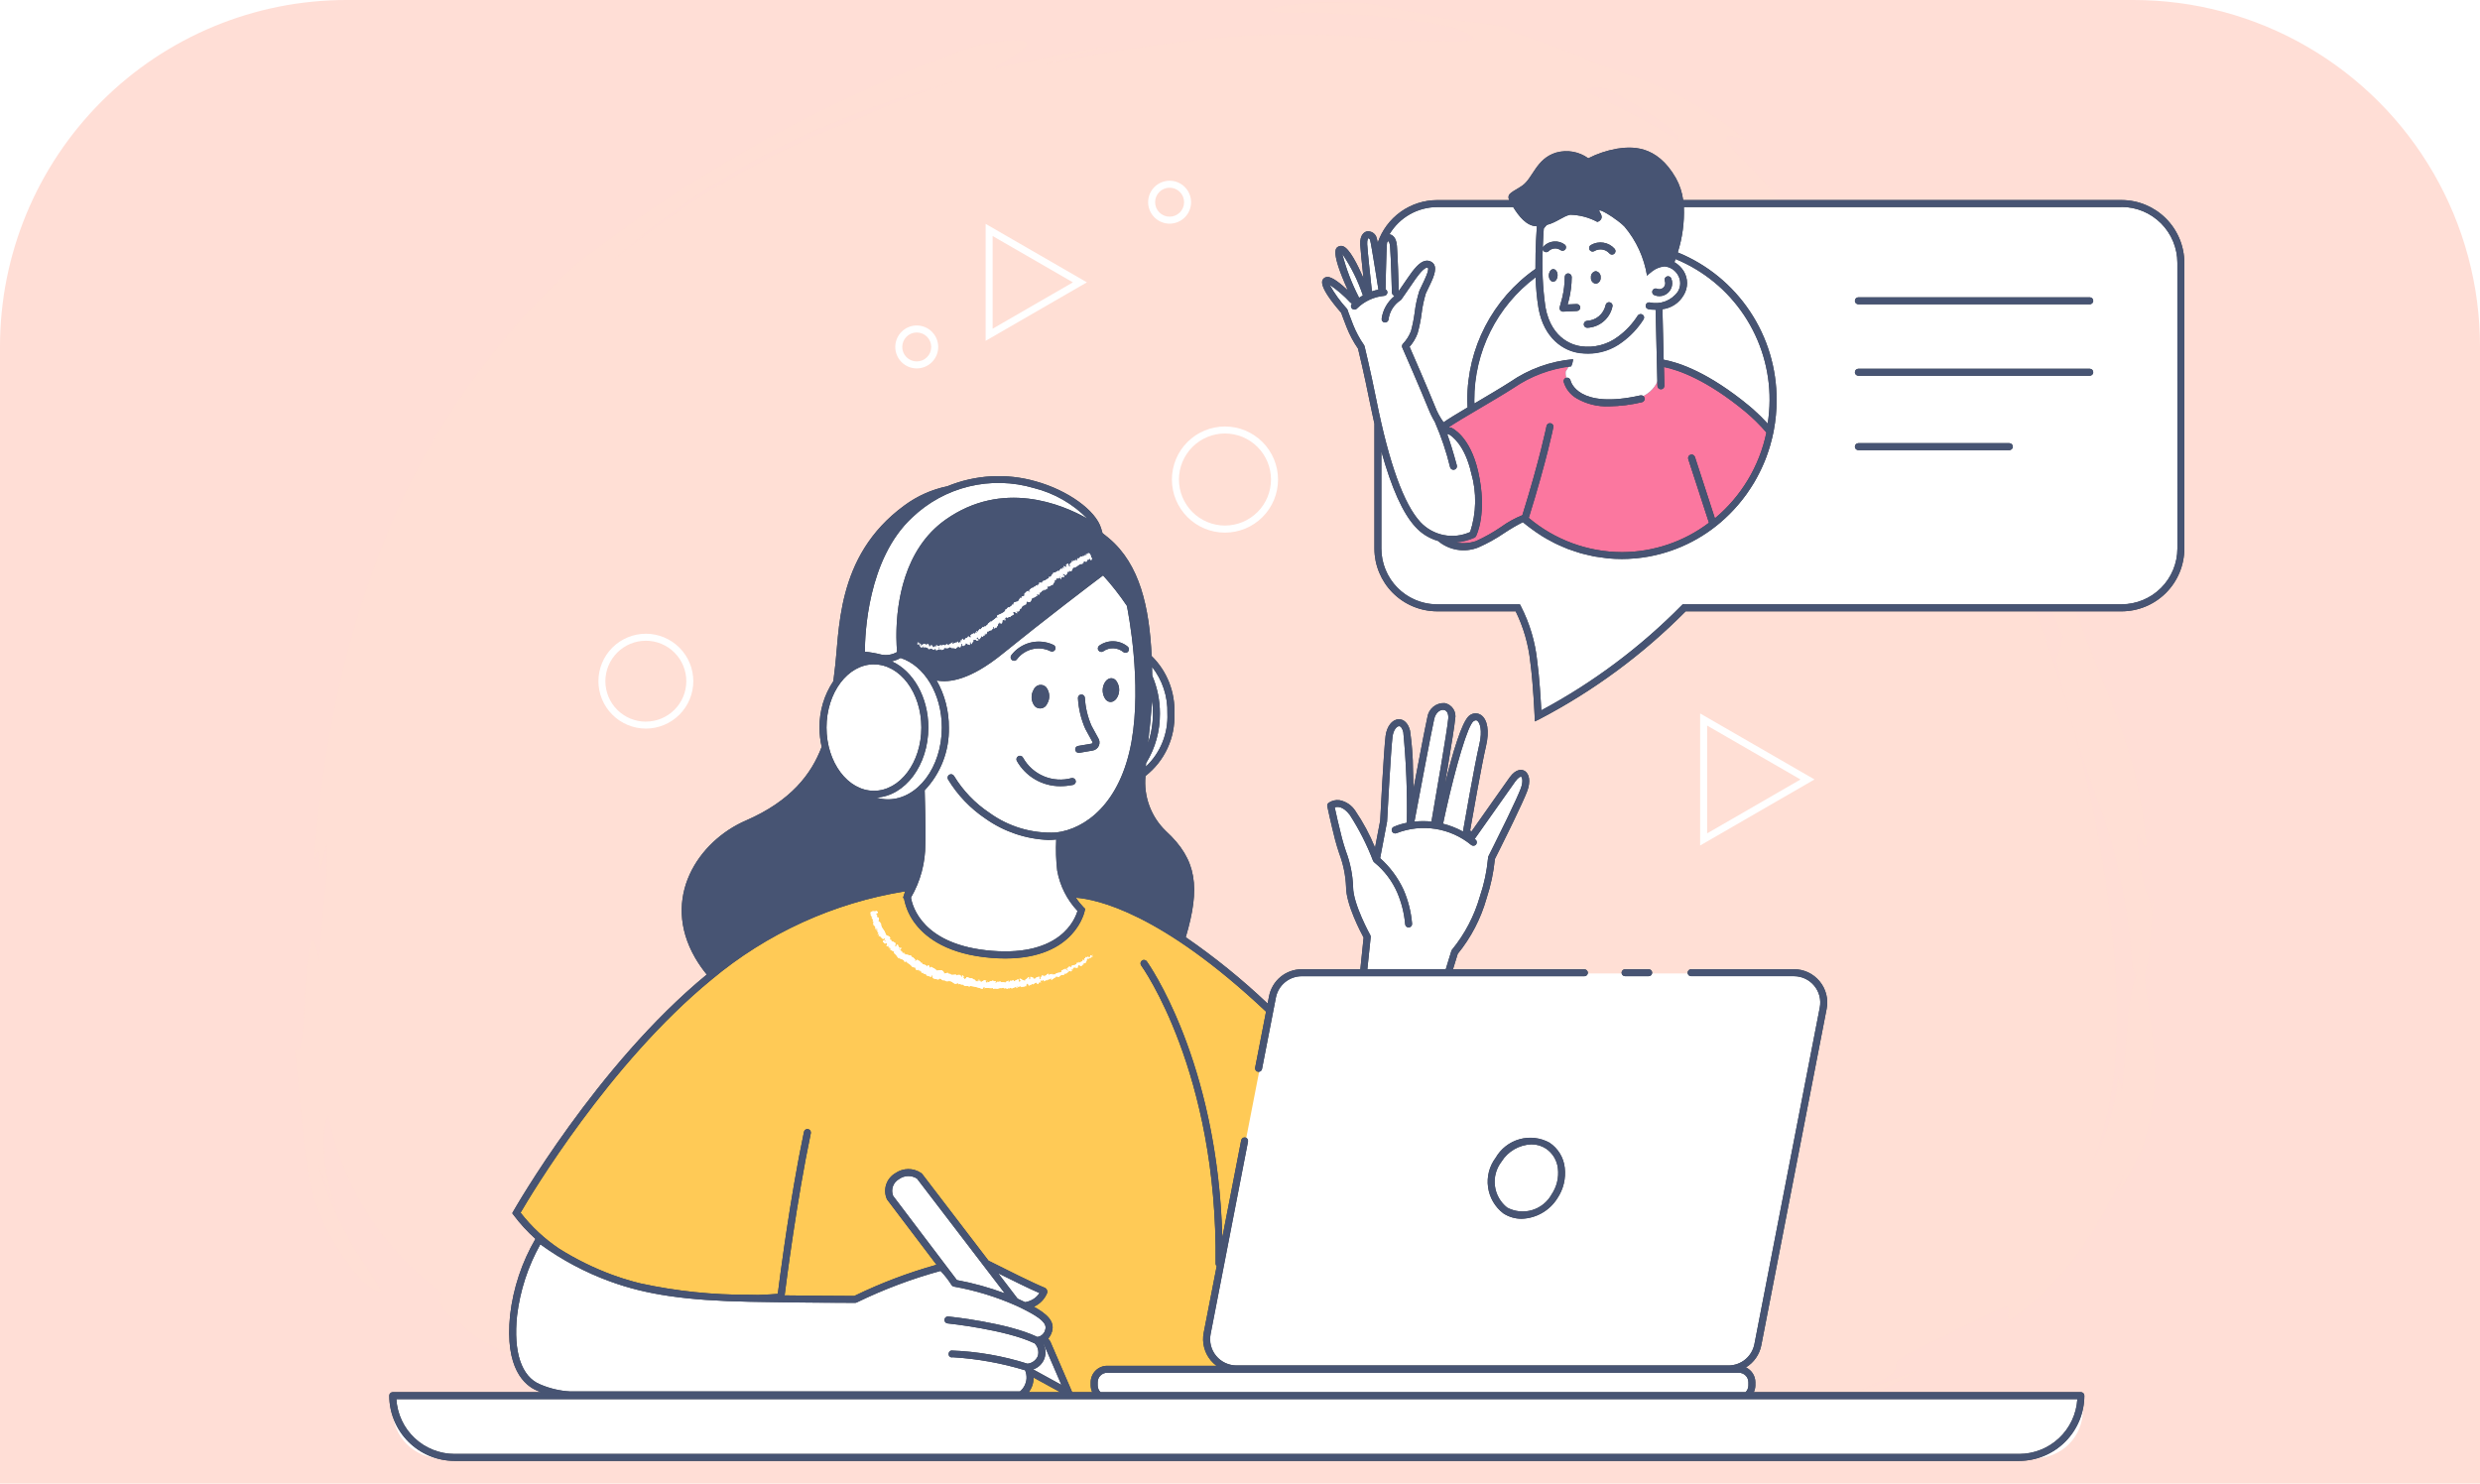 <svg xmlns="http://www.w3.org/2000/svg" xmlns:xlink="http://www.w3.org/1999/xlink" width="229" height="137" viewBox="0 0 229 137"><defs><style>.a,.b{fill:none;}.a{clip-rule:evenodd;}.c{clip-path:url(#a);}.d{clip-path:url(#b);}.e{isolation:isolate;}.f{clip-path:url(#c);}.g{clip-path:url(#d);}.h{fill:#ffded6;}.i{clip-path:url(#e);}.j{clip-path:url(#g);}.k{clip-path:url(#h);}.l{fill:#ffddd3;}.m{clip-path:url(#i);}.n{fill:#ffdfd5;}.o{clip-path:url(#k);}.p{fill:#fff;}.q{clip-path:url(#m);}.r{clip-path:url(#o);}.s{clip-path:url(#q);}.t{clip-path:url(#s);}.u{clip-path:url(#u);}.v{clip-path:url(#w);}.w{clip-path:url(#y);}.x{clip-path:url(#aa);}.y{clip-path:url(#ac);}.z{clip-path:url(#ae);}.aa{clip-path:url(#ag);}.ab{clip-path:url(#ai);}.ac{clip-path:url(#ak);}.ad{clip-path:url(#al);}.ae{fill:#ffca56;}.af{clip-path:url(#am);}.ag{clip-path:url(#ao);}.ah{clip-path:url(#aq);}.ai{clip-path:url(#as);}.aj{clip-path:url(#au);}.ak{clip-path:url(#aw);}.al{clip-path:url(#ay);}.am{clip-path:url(#ba);}.an{clip-path:url(#bc);}.ao{clip-path:url(#be);}.ap{clip-path:url(#bg);}.aq{clip-path:url(#bi);}.ar{clip-path:url(#bk);}.as{clip-path:url(#bm);}.at{clip-path:url(#bo);}.au{clip-path:url(#bp);}.av{fill:#5ae1e1;}.aw{clip-path:url(#bq);}.ax{fill:#fb779f;}.ay{clip-path:url(#bs);}.az{clip-path:url(#bu);}.ba{clip-path:url(#bv);}.bb{clip-path:url(#bw);}.bc{fill:#393e48;}.bd{clip-path:url(#bx);}.be{clip-path:url(#bz);}.bf{clip-path:url(#cb);}.bg{clip-path:url(#cd);}.bh{clip-path:url(#cf);}.bi{clip-path:url(#ch);}.bj{clip-path:url(#cj);}.bk{clip-path:url(#cl);}.bl{clip-path:url(#cn);}.bm{clip-path:url(#cp);}.bn{clip-path:url(#cr);}.bo{clip-path:url(#ct);}.bp{clip-path:url(#cv);}.bq{clip-path:url(#cx);}.br{clip-path:url(#cz);}.bs{clip-path:url(#db);}.bt{clip-path:url(#dd);}.bu{clip-path:url(#df);}.bv{clip-path:url(#dh);}.bw{clip-path:url(#dj);}.bx{fill:#475473;}.by{clip-path:url(#dl);}.bz{clip-path:url(#dn);}.ca{clip-path:url(#do);}.cb{clip-path:url(#dp);}.cc{clip-path:url(#dq);}</style><clipPath id="a"><path class="a" d="M32-137H197a32,32,0,0,1,32,32V0H0V-105A32,32,0,0,1,32-137Z"/></clipPath><clipPath id="b"><path class="b" d="M-693,453H747V-571H-693Z"/></clipPath><clipPath id="c"><rect class="b" width="239" height="147" transform="translate(-5 -142)"/></clipPath><clipPath id="d"><path class="b" d="M0,0H229V-137H0Z"/></clipPath><clipPath id="e"><path class="a" d="M196.8-45.176c-.357,1.709-.382,4.5-.893,9.256.025-.879-.106-.95-.2-1.113-.076-.114-.1-.277-.087-.773-.021.25-.049.5-.089.759-.08.557-.152,1.128-.27,1.695s-.273,1.128-.417,1.68-.355,1.077-.529,1.586a17.06,17.06,0,0,1-1.059,2.382c2.028-5.229,2.518-11.215,2.072-17.9a120.091,120.091,0,0,0-10.615-40.647q1.426,2.631,2.742,5.333c.714.1-2.078-6.715.045-3.017.888,1.84.534,1.8.576,2.232.446.915.831,1.855,1.25,2.784l.617,1.4.573,1.417-.625,2.072a87.223,87.223,0,0,0,3.8,12.883A52.606,52.606,0,0,1,196.9-47.714a4.554,4.554,0,0,0,.374.792,6.793,6.793,0,0,0-.476,1.746M182.481-92.8q-1.371-2.636-2.906-5.211c.123.157.248.314.367.477.323.455.648.924.966,1.42a16.621,16.621,0,0,1,1.745,3.388c.019.108-.058.051-.173-.074m-36.052-35.716c.29-.3.509-.626,2.005-.266A44.043,44.043,0,0,1,153-126.054a10.991,10.991,0,0,1,1.631,1.289c.35.338.471.545.245.548.258.216.523.428.79.638a62.739,62.739,0,0,0-9.239-4.932m-66.936,2.362a78.119,78.119,0,0,0-22.976,13.292l.117-.108.813-.749.851-.709,1.714-1.423,1.793-1.343.9-.673.934-.632,1.881-1.26,1.946-1.178c1.288-.81,2.657-1.485,4-2.219a86.87,86.87,0,0,1,17.3-6.5,66.708,66.708,0,0,0-9.278,3.505M72.966-7a35.954,35.954,0,0,0-4.177-.058c-1.238-.374-1.619-.669-1.591-.879q2.886.514,6.052.946L72.966-7m125.953-32.63c-.187-2.142-.5-4.11-.923-7.31a6.584,6.584,0,0,0,.37-1.572c.288-1.873.322-4.6.541-5.947l-.228,1.343c-.208-.81-.464-1.392-.707-2.187a18.442,18.442,0,0,1-.581-3.484c-.317-3.364.857,1.7.775-.651a44.159,44.159,0,0,0-2.6-11.113l-.782-2.052-.879-2.141c-.579-1.513-1.3-3.191-2.077-5.337a59.582,59.582,0,0,0-9.511-19.234c-2.031-2.727-4.146-5.43-6.589-8.2-2.38-2.822-5.108-5.685-8.214-8.877a108.038,108.038,0,0,1,12.434,17.685l-2.21-2.89-2.327-2.783c0,.006.005.012.008.018a78.275,78.275,0,0,0-11.467-12.891c.749.595,1.455,1.189,2.139,1.721a34.816,34.816,0,0,1,2.71,2.372c-1.529-2.545-4.87-5.961-7.139-8.349-2.345-2.276-3.51-3.737-.327-2.471-.84-.662-1.6-1.246-2.3-1.766-.723-.485-1.39-.895-2-1.268s-1.174-.7-1.7-.993a16.994,16.994,0,0,0-1.552-.731c-1-.433-1.935-.8-2.956-1.211-1.043-.362-2.192-.72-3.573-1.22-.332-.166-.7-.35-1.088-.523l-1.253-.472-2.593-.956-.607-.23-.584-.184c-.375-.121-.718-.239-1.017-.353a2.94,2.94,0,0,1-1.148-.622l-1.781-.3c-.523-.072-.99-.1-1.415-.149-.852-.089-1.56-.182-2.346-.328-.394-.073-.807-.16-1.269-.267l-1.572-.285-2.041-.4c-.778-.149-1.661-.364-2.69-.474-1.423-.047-2.828-.063-4.074-.051-1.244.05-2.327.194-3.112.3-1.57.234-1.943.485-.052.663l1.943-.032c.323,0,.647-.017.971-.008l.972.051,3.889.206c1.294.107,2.583.3,3.874.455.644.09,1.294.14,1.933.264l1.917.382c3.511,1.287,1.635,1.382-.77,1.31-.6-.015-1.242-.057-1.848-.065-.611.017-1.185.036-1.651.066l-.259.019a78,78,0,0,0-19.3-.109q-7.313.827-13.928,2.23l.621-.2c1.734-.515,3.479-1.022,5.236-1.485-1.77.286-3.533.618-5.294.956-1.752.386-3.515.722-5.251,1.181.42-.324,1.057-.735,1.651-1.119a6.46,6.46,0,0,0,1.373-1.03c.229-.287.137-.49-.552-.534a9.182,9.182,0,0,0-1.517.07c-.675.09-1.532.236-2.608.449l-1.258.432-1.242.473-2.462.937-2.417,1.01c-.8.327-1.6.667-2.385,1.038l-2.358,1.068-2.318,1.14-1.157.565-1.14.605-2.28,1.2c-3.016,1.661-5.974,3.442-8.942,5.341-2.937,1.946-5.868,4.023-8.823,6.309A69.227,69.227,0,0,0,35.835-87.892a85.3,85.3,0,0,0-4.628,14.822A114.966,114.966,0,0,0,29-57.506c1.132-3.406-.165,4.641,1.184-1.789.017,1.072.028,2.083.007,3.154-.32,2.776-.563,5.445-.7,8.006-.322-1.828-.5-2.239-.715-1.814a14.694,14.694,0,0,0-.514,3.417c-.286,3.177-.164,7.244-1.018,6.342.247,2.591.432,4.52.587,6.143.1.821.167,1.572.217,2.3.094.725.184,1.416.275,2.113a16.789,16.789,0,0,0,.421,2.174c.1.382.2.776.3,1.188.135.4.3.821.471,1.263s.367.9.581,1.395c.249.47.529.962.835,1.485a23.661,23.661,0,0,0,2.418,3.339c1.458,1.161,1.921,1.31,1.776.878-.13-.449-.938-1.411-1.773-2.8l-.687-1.053c-.225-.372-.427-.778-.648-1.175l-.654-1.2c-.207-.407-.371-.835-.553-1.241s-.347-.808-.512-1.193-.264-.774-.386-1.129c-.223-.717-.443-1.333-.547-1.819.2.5.463,1.105.707,1.773.13.331.242.685.394,1.031l.485,1.044a17.6,17.6,0,0,1-.888-3.422,17.948,17.948,0,0,1-.176-2.922,6.2,6.2,0,0,1,.427-2.1A26.424,26.424,0,0,0,40.809-17.654a1.246,1.246,0,0,0-.108,1.117,2.569,2.569,0,0,0,.582.808,5.615,5.615,0,0,0,1.342,1c.729,1.053,4.047,2.863,7.527,4.018.853.347,1.738.575,2.566.853.835.255,1.618.556,2.342.76a10.318,10.318,0,0,1,3.056,1.276c5.8,1.175,10.9,2.284,15.327,3.069,4.425.747,8.166,1.066,11.113.3,2.808.737,5.634,1.487,8.473,2.136,6.911.787,11.587.231,16.5-.122,2.217-.622-5.3-1.046.583-1.8a43.5,43.5,0,0,1,7.847.009c.561.389-2.2.664-2.821.777,11.236-.412,19.081,1.049,27.878,1.133,5.786-.654,12.737-1.414,19.054-2.767a69.433,69.433,0,0,0,8.727-2.4c1.284-.485,2.469-.97,3.519-1.451,1.042-.524,1.955-1.025,2.708-1.5-1.1.4-2.192.833-3.293,1.212-1.109.344-2.212.714-3.323,1.032A15.8,15.8,0,0,0,174.531-10c.56-.424.531-.664.546-.9s.067-.481.771-.9c.357-.2.86-.481,1.6-.846.369-.182.8-.383,1.293-.608s1.038-.529,1.669-.838c3.791-1.837,4.771-2.426,5.047-2.186.267.206-.284,1.054.164,1.18a27.365,27.365,0,0,0,6.394-6.4,50.862,50.862,0,0,0,4.15-7.228c-.213.69-.406,1.125-.489,1.395s-.088.361-.028.328a5.308,5.308,0,0,0,.845-1.308l.938-1.92c.195-.457.272-.575.087.088a24.392,24.392,0,0,0,1.329-5.582,21.162,21.162,0,0,0,.075-3.9"/></clipPath><clipPath id="g"><rect class="b" width="223" height="224" transform="translate(3 -174)"/></clipPath><clipPath id="h"><path class="b" d="M27-1H200V-137H27Z"/></clipPath><clipPath id="i"><path class="a" d="M23.491-173.182h181.7a20.049,20.049,0,0,1,20.049,20.049v182.7a20.049,20.049,0,0,1-20.049,20.049H23.491A20.049,20.049,0,0,1,3.442,29.567v-182.7A20.049,20.049,0,0,1,23.491-173.182Z"/></clipPath><clipPath id="k"><path class="a" d="M157.635-70l8.622,4.977-8.622,4.977Zm-.646-1.119v12.193l10.56-6.1Z"/></clipPath><clipPath id="m"><path class="a" d="M91.658-115.207l7.414,4.28-7.414,4.28Zm-.646,9.679,9.353-5.4-9.353-5.4Z"/></clipPath><clipPath id="o"><path class="a" d="M113.112-88.47a4.256,4.256,0,0,1-4.251-4.251,4.256,4.256,0,0,1,4.251-4.251,4.256,4.256,0,0,1,4.251,4.251,4.256,4.256,0,0,1-4.251,4.251m0-9.147a4.9,4.9,0,0,0-4.9,4.9,4.9,4.9,0,0,0,4.9,4.9,4.9,4.9,0,0,0,4.9-4.9,4.9,4.9,0,0,0-4.9-4.9"/></clipPath><clipPath id="q"><path class="a" d="M84.651-103.625a1.339,1.339,0,0,1-1.338-1.337,1.339,1.339,0,0,1,1.338-1.337,1.339,1.339,0,0,1,1.338,1.337,1.339,1.339,0,0,1-1.338,1.337m0-3.321a1.986,1.986,0,0,0-1.983,1.984,1.986,1.986,0,0,0,1.983,1.983,1.985,1.985,0,0,0,1.983-1.983,1.986,1.986,0,0,0-1.983-1.984"/></clipPath><clipPath id="s"><path class="a" d="M108-116.991a1.339,1.339,0,0,1-1.338-1.337A1.34,1.34,0,0,1,108-119.667a1.34,1.34,0,0,1,1.338,1.338A1.339,1.339,0,0,1,108-116.991m1.983-1.337A1.985,1.985,0,0,0,108-120.312a1.986,1.986,0,0,0-1.983,1.984A1.986,1.986,0,0,0,108-116.346a1.985,1.985,0,0,0,1.983-1.983"/></clipPath><clipPath id="u"><path class="a" d="M59.64-70.361A3.739,3.739,0,0,1,55.9-74.1a3.739,3.739,0,0,1,3.735-3.734A3.738,3.738,0,0,1,63.374-74.1a3.738,3.738,0,0,1-3.735,3.734m0-8.115a4.386,4.386,0,0,0-4.381,4.38,4.386,4.386,0,0,0,4.381,4.38,4.386,4.386,0,0,0,4.381-4.38,4.386,4.386,0,0,0-4.381-4.38"/></clipPath><clipPath id="w"><path class="a" d="M195.936-118.2H132.717a5.475,5.475,0,0,0-5.481,5.469v26.356a5.475,5.475,0,0,0,5.481,5.469h7.443a13.791,13.791,0,0,1,1.476,4.961c.263,1.9.4,5.011.4,5.011a53.691,53.691,0,0,0,13.495-9.972h40.4a5.475,5.475,0,0,0,5.481-5.469v-26.356a5.475,5.475,0,0,0-5.481-5.469"/></clipPath><clipPath id="y"><path class="a" d="M163.746-100.057a14.146,14.146,0,0,1-13.963,14.323,14.146,14.146,0,0,1-13.962-14.323,14.146,14.146,0,0,1,13.962-14.323,14.146,14.146,0,0,1,13.963,14.323"/></clipPath><clipPath id="aa"><path class="a" d="M153.7-112.737a2.459,2.459,0,0,0-1.312.506,9.631,9.631,0,0,0-1.6-4.377c-1.444-2.073-6.91-1.916-8.546.609a35.913,35.913,0,0,0,.146,7.387,4.394,4.394,0,0,0,2.97,3.76c-.027.378-.061.755-.1,1.093a2.928,2.928,0,0,1-.52,1.188s-.44,2.646,4.44,2.8c3.907.12,4.175-2.408,4.175-2.408s-.008-1.517-.108-3.067c-.049-.756-.089-2.208-.116-3.5a2.431,2.431,0,0,0,2.081-1.188,1.873,1.873,0,0,0-1.514-2.8"/></clipPath><clipPath id="ac"><path class="a" d="M136.181-93.406c-.726-3.175-2.292-3.828-2.292-3.828s-.751.116-1.682-2.162c-.852-2.087-2.2-5.157-2.417-5.659a3.814,3.814,0,0,0,.812-1.288c.285-.831.46-2.974.767-3.7s1.184-2.143.679-2.493-1.14.416-1.819,1.422c-.5.734-.9,1.3-1.077,1.557-.2-.508-.3-.469-.3-.469s-.079-3.106-.171-4.26-.843-.8-.912-.359-.142,4.435-.142,4.435-.713-4.586-.809-4.776c-.287-.567-.935-.49-.884.545.037.737.468,4.623.468,4.623h-.231s-1.734-4.614-2.451-4.13c-.527.356,1.463,4.5,1.463,4.5l-.261.139s-2.1-2.168-2.474-1.753,1.688,2.768,1.688,2.768.069.231.508,1.361a9.431,9.431,0,0,0,1.057,1.967s.507,2.025,1.1,4.977,1.944,9.027,4.142,11.389a4.416,4.416,0,0,0,5.072.928s1.028-1.977.169-5.737"/></clipPath><clipPath id="ae"><path class="a" d="M98.71-71.157c.22,3.392,1.337,7.493,4.568,6.61a6.426,6.426,0,0,0,4.838-6.61c0-3.4-1.814-5.894-4.982-6.612-2.714-.615-4.8.814-4.424,6.612"/></clipPath><clipPath id="ag"><path class="a" d="M96.17-71.157c0,3.834,2.374,6.942,5.3,6.942s5.3-3.108,5.3-6.942-2.374-6.942-5.3-6.942-5.3,3.108-5.3,6.942"/></clipPath><clipPath id="ai"><path class="a" d="M47.8-25S55.345-38.392,65.592-46.81C76.113-55.452,86.376-55.3,86.376-55.3l12.3.832s6.8-.928,19.861,11.95c1.1,1.089-3.089,34.361-3.089,34.361s-43.5.5-43.417,0l.161-9.071S54.983-15.307,47.8-25"/></clipPath><clipPath id="ak"><rect class="b" width="226" height="226" transform="translate(3 -176)"/></clipPath><clipPath id="al"><path class="b" d="M47-7h73V-56H47Z"/></clipPath><clipPath id="am"><path class="a" d="M23.491-175.428H208.948A20.049,20.049,0,0,1,229-155.379V29.576a20.049,20.049,0,0,1-20.049,20.049H23.491A20.049,20.049,0,0,1,3.442,29.576V-155.379A20.049,20.049,0,0,1,23.491-175.428Z"/></clipPath><clipPath id="ao"><path class="a" d="M104.438-81.11a25.486,25.486,0,0,0-2.464-3.115s-4.858,3.638-9.563,7.444c-5.088,4.116-7.019,1.751-7.019,1.751a12.653,12.653,0,0,1-2.434.1,3.658,3.658,0,0,0-3,5.578c1.254,2.27,3.8,2.436,5.069,2.363.078,2.225.208,6.331.157,7.992a8.734,8.734,0,0,1-1.342,4.863c.059.507.765,4.765,7.794,5.329,7.476.6,8.3-4.105,8.3-4.105a7.017,7.017,0,0,1-1.914-3.681,18.7,18.7,0,0,1-.071-3.19c2.856-.483,5.949-3.044,6.94-8.624,1.03-5.8-.445-12.7-.445-12.7"/></clipPath><clipPath id="aq"><path class="a" d="M90.177-20.756s4.807,2.457,6.24,3.029c.216.086-.712,1.715-2.588,1.351l-2.626-.51Z"/></clipPath><clipPath id="as"><path class="a" d="M87.355-69.74c0,3.838-2.377,6.949-5.308,6.949S76.738-65.9,76.738-69.74s2.377-6.949,5.309-6.949,5.308,3.111,5.308,6.949"/></clipPath><clipPath id="au"><path class="a" d="M85.46-69.74c0,3.4-2.107,6.161-4.706,6.161s-4.706-2.758-4.706-6.161S78.154-75.9,80.753-75.9s4.706,2.758,4.706,6.161"/></clipPath><clipPath id="aw"><path class="a" d="M101.446-88.044s-7.093-5.433-13.894-.626c-5.318,3.759-4.318,12.12-4.318,12.12a2.5,2.5,0,0,1-1.874.383A7.453,7.453,0,0,0,79.6-76.44s-.335-8.483,4.475-12.938c7.094-6.569,16.5-1.685,17.375,1.333"/></clipPath><clipPath id="ay"><path class="a" d="M82.244-26.338a1.588,1.588,0,0,1,.664-1.988,1.757,1.757,0,0,1,2.052,0L96.769-12.911l1.986,4.592L93.894-10.98Z"/></clipPath><clipPath id="ba"><path class="a" d="M49.824-22.507a17.912,17.912,0,0,0-2.381,7.03c-.409,3.949.682,5.992,2.319,6.673a8.235,8.235,0,0,0,2.866.682H94.379a2.138,2.138,0,0,0,.8-1.533c-.027-.886-.269-1.02-.269-1.02a1.531,1.531,0,0,0,1.291-.913,1.558,1.558,0,0,0-.4-1.557,1.186,1.186,0,0,0,1.1-.929c.262-.887-.657-1.551-2.876-2.588A25.13,25.13,0,0,0,88.2-18.439s-1-1.516-1.263-1.464a44.11,44.11,0,0,0-7.92,2.957s-4.539,0-9.8-.1S60.033-17.6,56.478-18.9a25.061,25.061,0,0,1-6.654-3.6"/></clipPath><clipPath id="bc"><path class="a" d="M133.1-44.646l1.349-4.375a13.941,13.941,0,0,0,2.641-5.048,13.291,13.291,0,0,0,.756-3.625s2.5-4.956,3.009-6.3-.225-2.131-1.067-.953-3.721,5.263-3.721,5.263l-.539-.43s1.061-6.117,1.51-8.024-.228-2.979-1.015-2.474c-1.072.687-2.942,9.554-2.942,9.554l-.444-.1s1.452-8.327,1.532-9.4c.112-1.515-1.586-1.51-1.932-.06-.247,1.035-1.888,9.8-1.888,9.8a84.944,84.944,0,0,0-.338-8.563c-.337-1.346-1.461-.9-1.63.449s-.505,7.852-.505,7.852l-.675,3.534A23.08,23.08,0,0,0,125-61.87c-1.067-1.4-2.016-.667-2.016-.667s.328,1.559.725,3.1a16.55,16.55,0,0,1,1.018,4.42c0,1.683,1.63,4.6,1.63,4.6l-.562,5.384Z"/></clipPath><clipPath id="be"><path class="a" d="M159.756-10.528h-45.5a2.755,2.755,0,0,1-2.707-3.277L117.6-44.882A2.756,2.756,0,0,1,120.3-47.11h45.5a2.754,2.754,0,0,1,2.707,3.277l-6.042,31.077a2.758,2.758,0,0,1-2.708,2.228"/></clipPath><clipPath id="bg"><path class="a" d="M160.984-7.8H102.04a.926.926,0,0,1-.927-.925v-.841a.927.927,0,0,1,.927-.926h58.944a.927.927,0,0,1,.927.926v.841a.926.926,0,0,1-.927.925"/></clipPath><clipPath id="bi"><path class="a" d="M143.657-26.457a3.368,3.368,0,0,1-4.549,1.3,3.354,3.354,0,0,1-.619-4.683,3.369,3.369,0,0,1,4.549-1.3,3.354,3.354,0,0,1,.619,4.683"/></clipPath><clipPath id="bk"><path class="a" d="M40.675-2.355H187.927a4.4,4.4,0,0,0,4.4-4.393V-8.06H36.273v1.311a4.4,4.4,0,0,0,4.4,4.393"/></clipPath><clipPath id="bm"><path class="a" d="M161.215-99.424c-3.938-3.241-6.726-4.048-8.03-4.244.024.786.027,1.348.027,1.348s-.268,2.528-4.182,2.407c-4.889-.15-4.448-2.8-4.448-2.8a3.239,3.239,0,0,0,.475-.954,11.946,11.946,0,0,0-5.611,2.042c-1.689,1.09-5.255,3.076-6.174,3.747a1.849,1.849,0,0,1,0,.314.675.675,0,0,0,.442.188s1.569.652,2.3,3.827c.861,3.759-.17,5.736-.17,5.736a4.865,4.865,0,0,1-3.075.292,3.4,3.4,0,0,0,3.461.6c1.036-.318,4.107-2.581,4.356-2.366a13.734,13.734,0,0,0,9.054,3.407,14.078,14.078,0,0,0,13.7-11.451,17.486,17.486,0,0,0-2.121-2.1"/></clipPath><clipPath id="bo"><rect class="b" width="256" height="256" transform="translate(49 -166)"/></clipPath><clipPath id="bp"><path class="b" d="M132-85h32v-19H132Z"/></clipPath><clipPath id="bq"><path class="a" d="M69.735-165.2H284.081a20.049,20.049,0,0,1,20.049,20.049V69.191A20.049,20.049,0,0,1,284.081,89.24H69.735A20.049,20.049,0,0,1,49.686,69.191V-145.155A20.049,20.049,0,0,1,69.735-165.2Z"/></clipPath><clipPath id="bs"><path class="a" d="M87.478-92.1a12.437,12.437,0,0,1,8.154-.455c2.964.819,5.563,2.689,6.047,4.349h0l.126.433c.194.152.39.307.6.483,2.85,2.409,3.724,6.352,3.938,10.867a7.057,7.057,0,0,1,2.1,5.319,6.946,6.946,0,0,1-2.667,5.763,6.223,6.223,0,0,0,1.869,5.069c2.91,2.667,3.2,5.252,1.849,9.818a62.141,62.141,0,0,1,7.557,6.122h0l.132-.68A3.082,3.082,0,0,1,120.2-47.5h5.408l.3-2.924c-.282-.52-1.618-3.069-1.618-4.666a9.87,9.87,0,0,0-.636-3.109c-.133-.412-.265-.819-.371-1.231-.393-1.526-.724-3.095-.726-3.11a.322.322,0,0,1,.118-.321,1.437,1.437,0,0,1,1.024-.248,2.234,2.234,0,0,1,1.444.974,18.418,18.418,0,0,1,1.825,3.4h0l.471-2.472c.009-.222.334-6.49.5-7.832.109-.873.6-1.507,1.189-1.543.183-.016.815.03,1.073,1.055a25.619,25.619,0,0,1,.273,3.658l.016.566c.01.378.018.757.025,1.124v0l.051-.261.206-1.089.105-.553c.4-2.121.805-4.2.92-4.677a1.532,1.532,0,0,1,1.613-1.317,1.232,1.232,0,0,1,.954,1.476c-.036.487-.344,2.409-.675,4.393l-.091.542c-.06.361-.121.719-.18,1.068v-.006l.066-.262c.63-2.522,1.479-5.432,2.162-6.03l.072-.055a.9.9,0,0,1,1.051-.015c.592.418.765,1.5.452,2.834-.4,1.689-1.29,6.775-1.472,7.818h0l.122.1c.316-.449.969-1.376,1.642-2.331l.4-.573c.6-.853,1.17-1.656,1.474-2.081.653-.912,1.212-.715,1.366-.631.486.259.592,1.016.266,1.886-.207.552-.734,1.68-1.29,2.834l-.258.532c-.645,1.326-1.271,2.573-1.434,2.895a16.837,16.837,0,0,1-.77,3.64,14.244,14.244,0,0,1-2.661,5.122h0l-.44,1.428H146.3a.323.323,0,0,1,.323.323.323.323,0,0,1-.323.323H120.2a2.434,2.434,0,0,0-2.386,1.967h0l-1.282,6.6a.323.323,0,0,1-.316.261.335.335,0,0,1-.063-.006.323.323,0,0,1-.256-.378h0l1.005-5.175c-9.7-9.145-15.65-10.385-17.56-10.522a6.554,6.554,0,0,0,.727.894h0l.126.119-.029.172c-.008.047-.851,4.425-7.347,4.425q-.608,0-1.284-.054c-3.972-.319-5.956-1.826-6.923-3.035a5.436,5.436,0,0,1-1.138-2.438h0l-.086-.082.077-.253.119-.339A37.026,37.026,0,0,0,65.7-46.539c-9.447,7.747-16.681,19.887-17.63,21.518a15.292,15.292,0,0,0,3.567,3.328,26.487,26.487,0,0,0,4.923,2.42c.589.216,1.192.41,1.819.584l.09.025q.284.078.575.15l.128.031A46.1,46.1,0,0,0,69.184-17.44l.806.015c.866-.026,1.5-.072,1.83-.1.153-1.226.85-6.664,1.838-12.016l.14-.746c.142-.744.288-1.483.44-2.2a.321.321,0,0,1,.382-.25.323.323,0,0,1,.25.382c-1.3,6.2-2.256,13.679-2.417,14.971,2.5.033,4.577.044,5.676.048h.765a45.193,45.193,0,0,1,7.583-2.875h0l-4.546-6a.354.354,0,0,1-.04-.068,1.89,1.89,0,0,1,.794-2.393,2.092,2.092,0,0,1,2.336-.036l.063.046.028.023a.36.36,0,0,1,.047.049h0l6.118,8c1.483.75,4.187,2.1,5.189,2.5a.407.407,0,0,1,.207.535,2.391,2.391,0,0,1-1.207,1.22c1.207.666,1.952,1.349,1.675,2.288a1.71,1.71,0,0,1-.354.657h0l.167.218a.357.357,0,0,1,.039.068h0l1.984,4.592c.009.021,0,.043.006.066h1.874a1.463,1.463,0,0,1-.144-.623h0v-.289a1.527,1.527,0,0,1,1.526-1.524h10.091a3.085,3.085,0,0,1-.535-.507,3.068,3.068,0,0,1-.647-2.543h0l1.2-6.155a.319.319,0,0,1-.1-.237c.194-17.686-6.8-27.427-6.873-27.524a.323.323,0,0,1,.07-.451.323.323,0,0,1,.452.069c0,.005.027.037.067.1l.057.083c.9,1.344,6.451,10.182,6.85,25.292h0l1.739-8.955a.326.326,0,0,1,.379-.256.324.324,0,0,1,.256.379h0l-3.454,17.781a2.424,2.424,0,0,0,.511,2.01,2.426,2.426,0,0,0,1.876.883h45.446A2.436,2.436,0,0,0,162-12.886h0l6.036-31.079a2.425,2.425,0,0,0-.511-2.009,2.425,2.425,0,0,0-1.876-.884h-9.495a.323.323,0,0,1-.323-.323.323.323,0,0,1,.323-.323h9.495a3.066,3.066,0,0,1,2.374,1.119,3.065,3.065,0,0,1,.647,2.542h0l-6.036,31.079a3.07,3.07,0,0,1-1.418,2.031,1.522,1.522,0,0,1,.872,1.371h0v.289a1.477,1.477,0,0,1-.144.623h30.2a.322.322,0,0,1,.323.323A6.036,6.036,0,0,1,186.442-2.1H41.975a6.036,6.036,0,0,1-6.032-6.026.323.323,0,0,1,.323-.323H49.942c-.108-.041-.213-.077-.325-.124-1.159-.483-3.028-2.035-2.514-7A18.156,18.156,0,0,1,49.442-22.6a15.061,15.061,0,0,1-2.016-2.2h0l-.125-.168.1-.183c.076-.134,7.687-13.5,17.861-21.858a12.05,12.05,0,0,1-1.072-1.543c-3.193-5.532.274-10.77,4.69-12.682,4.15-1.8,6.055-4.294,6.993-6.8a8.162,8.162,0,0,1-.2-1.769,7.572,7.572,0,0,1,1.279-4.3c.028-.269.057-.53.093-.778.523-3.692,0-10.716,6.458-15.441A10.121,10.121,0,0,1,87.478-92.1ZM191.819-7.8H36.6a5.39,5.39,0,0,0,5.376,5.058H186.442A5.391,5.391,0,0,0,191.819-7.8ZM160.564-10.24H102.239a.88.88,0,0,0-.88.878h0v.289a.877.877,0,0,0,.26.623h59.565a.874.874,0,0,0,.26-.623h0v-.289a.88.88,0,0,0-.88-.878ZM95.43-9.8c0,.024,0,.042.005.067a2.082,2.082,0,0,1-.443,1.284h2.9ZM49.894-22.1a17.844,17.844,0,0,0-2.149,6.585c-.349,3.375.4,5.628,2.12,6.342a8,8,0,0,0,2.739.656H94.188a1.728,1.728,0,0,0,.6-1.2,1.8,1.8,0,0,0-.132-.751,28.93,28.93,0,0,0-6.676-1.2.3.3,0,0,1-.381-.211.346.346,0,0,1,.232-.414,26.278,26.278,0,0,1,7.046,1.218,1.167,1.167,0,0,0,.952-.7,1.194,1.194,0,0,0-.292-1.176c-2.622-1.273-7.987-1.838-8.041-1.844a.322.322,0,0,1-.288-.353.329.329,0,0,1,.354-.288c.226.023,5.492.579,8.227,1.891a.871.871,0,0,0,.731-.692c.158-.538-.373-1.05-1.983-1.858-.134-.071-.305-.154-.453-.223l-.2-.091h0l-.069-.032a24.916,24.916,0,0,0-5.731-1.751.324.324,0,0,1-.218-.141,8.345,8.345,0,0,0-1.018-1.308,44.607,44.607,0,0,0-7.744,2.914.326.326,0,0,1-.14.032h-.695c-1.471,0-5.094-.023-9.1-.1-5.8-.114-9.514-.656-12.832-1.873A26.074,26.074,0,0,1,49.894-22.1ZM96.32-12.94a1.668,1.668,0,0,1,.115,1.4,1.673,1.673,0,0,1-1.029.993h0l2.6,1.427-1.6-3.693Zm-4.146-6.482,1.791,2.342.128.058c.193.09.379.179.56.267a2.085,2.085,0,0,0,.8-.308,1.852,1.852,0,0,0,.529-.534c-.882-.378-2.477-1.16-3.806-1.824Zm-7.5-8.745a1.463,1.463,0,0,0-1.653.048,1.239,1.239,0,0,0-.545,1.553h0l5.191,6.853c.124.149.267.338.431.569h0l.263.347a26.438,26.438,0,0,1,4.414,1.22h0Zm53.43-1.915a3.688,3.688,0,0,1,4.991-1.4,3.186,3.186,0,0,1,1.394,2.3,4.181,4.181,0,0,1-.683,2.83,4.034,4.034,0,0,1-3.3,1.893,3.064,3.064,0,0,1-1.692-.5A3.682,3.682,0,0,1,138.1-30.082Zm3.3-1.248a3.39,3.39,0,0,0-2.755,1.6,3.041,3.041,0,0,0,.525,4.236,3.046,3.046,0,0,0,4.1-1.212,3.54,3.54,0,0,0,.582-2.392,2.55,2.55,0,0,0-1.108-1.844A2.419,2.419,0,0,0,141.4-31.33ZM152.236-47.5a.323.323,0,0,1,.323.323.323.323,0,0,1-.323.323h-2.178a.322.322,0,0,1-.323-.323.322.322,0,0,1,.323-.323h2.178ZM129.177-69.942c-.189.011-.506.331-.587.979-.073.579-.178,2.146-.273,3.728l-.031.526c-.108,1.835-.2,3.542-.2,3.575h0l-.641,3.376a9,9,0,0,1,2.159,2.913,9.811,9.811,0,0,1,.784,3.077l.006.06a.324.324,0,0,1-.294.349h-.028a.322.322,0,0,1-.321-.3,9.553,9.553,0,0,0-.719-2.893,7.4,7.4,0,0,0-2.106-2.794h0l-.007-.006a.315.315,0,0,1-.113-.136c0-.008-.014-.011-.016-.019a22.926,22.926,0,0,0-2.153-4.246c-.61-.8-1.13-.781-1.388-.691.106.493.369,1.681.669,2.844.1.4.231.794.361,1.194a10.389,10.389,0,0,1,.667,3.307c0,1.578,1.571,4.414,1.586,4.442a.319.319,0,0,1,.039.19h0l-.308,2.957H133.5l.518-1.683a.331.331,0,0,1,.067-.119,13.738,13.738,0,0,0,2.569-4.92,15.526,15.526,0,0,0,.746-3.492v-.074a.335.335,0,0,1,.032-.118c.014-.028.817-1.621,1.6-3.234l.222-.46c.514-1.068.984-2.08,1.171-2.578.247-.657.127-1.04.035-1.089-.044-.02-.252.037-.537.436-.842,1.178-3.716,5.262-3.716,5.262a.279.279,0,0,1-.043.04c.027.02.054.035.081.055a.322.322,0,0,1,.064.452.322.322,0,0,1-.258.128.322.322,0,0,1-.195-.065,6.884,6.884,0,0,0-6.889-1.1.322.322,0,0,1-.429-.153.323.323,0,0,1,.153-.43,5.861,5.861,0,0,1,1.216-.377,73.7,73.7,0,0,0-.327-8.356C129.5-69.729,129.336-69.968,129.177-69.942ZM101.855-83.864c-1.026.773-5.248,3.972-9.309,7.261-2.939,2.38-4.889,2.667-6.058,2.438a8.676,8.676,0,0,1,1.128,4.353,8.127,8.127,0,0,1-2.232,5.786c.037,1.307.067,2.663.071,3.727v.549c0,.258,0,.489-.011.688a9.777,9.777,0,0,1-1.326,4.946c.136.829,1.089,4.4,7.474,4.915,6.325.508,7.679-2.907,7.9-3.684a7.313,7.313,0,0,1-1.874-3.73,17.256,17.256,0,0,1-.09-2.865,6.774,6.774,0,0,1-.731.041A10.781,10.781,0,0,1,91-61.408a11.627,11.627,0,0,1-3.456-3.608.323.323,0,0,1,.1-.444.323.323,0,0,1,.444.1,10.875,10.875,0,0,0,3.276,3.418A9.637,9.637,0,0,0,97.5-60.124c2.709-.308,5.966-2.68,6.984-8.414.957-5.393-.294-11.844-.43-12.52A24.807,24.807,0,0,0,101.855-83.864Zm34.551,13.418c-.035-.025-.133-.094-.329.031-.544.35-1.663,4.243-2.542,8.173l-.13.589q-.064.294-.126.587a.32.32,0,0,1-.054.12,7.94,7.94,0,0,1,1.866.733c0-.011,0-.021,0-.032.043-.25,1.066-6.148,1.513-8.043C136.9-69.558,136.65-70.274,136.407-70.446Zm-3.087-1c-.319-.051-.74.224-.885.829-.217.909-1.537,7.944-1.826,9.485a7.434,7.434,0,0,1,1.611,0,.313.313,0,0,1-.016-.158c.007-.041.369-2.122.739-4.323l.1-.576c.337-2.015.654-3.991.689-4.466C133.762-71.1,133.609-71.4,133.32-71.444Zm-50.151-4.8a3.092,3.092,0,0,1-.814.314c1.958.886,3.368,3.289,3.368,6.114,0,3.477-2.134,6.316-4.8,6.469a3.78,3.78,0,0,0,1.067.158c2.746,0,4.98-2.973,4.98-6.626C86.97-72.925,85.347-75.534,83.169-76.241Zm-2.471.59c-2.413,0-4.378,2.619-4.378,5.838s1.965,5.838,4.378,5.838,4.378-2.619,4.378-5.838S83.112-75.651,80.7-75.651Zm13.338,8.472a.322.322,0,0,1,.431.148,3.942,3.942,0,0,0,4.487,1.88.325.325,0,0,1,.38.253.322.322,0,0,1-.253.38,5.894,5.894,0,0,1-1.163.12,4.588,4.588,0,0,1-4.032-2.35A.323.323,0,0,1,94.036-67.179Zm12.342-8.241c.007.267.014.536.018.807a8.852,8.852,0,0,1,.709,3.505,8.571,8.571,0,0,1-1.276,4.582c-.009.106-.014.212-.021.317a6.361,6.361,0,0,0,1.988-4.9A6.632,6.632,0,0,0,106.379-75.419Zm-6.522,2.551a.323.323,0,0,1,.323.316,7.51,7.51,0,0,0,.618,2.584h0l.6,1.1a.764.764,0,0,1,.075.727.761.761,0,0,1-.606.457h0l-1.206.206a.342.342,0,0,1-.055,0,.324.324,0,0,1-.318-.268.323.323,0,0,1,.265-.372h0l1.211-.206c.091-.014.108-.054.114-.067a.147.147,0,0,0-.023-.136h0l-.632-1.156a8.1,8.1,0,0,1-.685-2.858.323.323,0,0,1,.317-.328h0Zm6.516.545c-.065,1.4-.224,2.714-.364,3.95a8.435,8.435,0,0,0,.451-2.734A8.756,8.756,0,0,0,106.373-72.324Zm42.887-50.938c1.321-.2,3.691-.449,5.5,2.72a5.744,5.744,0,0,1,.664,2.016H195.9a5.807,5.807,0,0,1,5.8,5.8h0v26.382a5.806,5.806,0,0,1-5.8,5.8H155.653A54.554,54.554,0,0,1,142.168-70.6h0l-.443.217-.022-.493c0-.021-.062-1.4-.18-2.872l-.037-.442c-.051-.59-.111-1.174-.18-1.671a13.894,13.894,0,0,0-1.352-4.689h-7.243a5.807,5.807,0,0,1-5.8-5.8h0V-97.877c-.147-.647-.292-1.32-.433-2.025-.528-2.637-.993-4.554-1.081-4.909a9.829,9.829,0,0,1-1.058-1.989c-.324-.836-.449-1.184-.494-1.316-2.2-2.527-1.778-2.994-1.641-3.149a.491.491,0,0,1,.362-.161c.448-.028,1.268.647,1.9,1.239-1.615-3.558-1.128-3.888-.936-4.018a.538.538,0,0,1,.471-.063c.6.19,1.366,1.715,1.9,2.962v0l-.023-.222c-.113-1.061-.239-2.3-.272-2.791l-.006-.094c-.05-.968.44-1.174.591-1.214a.814.814,0,0,1,.9.507,3.648,3.648,0,0,1,.124.534,5.806,5.806,0,0,1,5.488-3.936h6.65c-.263-.65.347-.733,1.221-1.346.972-.683,1.275-2.488,3.12-3.044a3.467,3.467,0,0,1,2.965.526A9.415,9.415,0,0,1,149.26-123.261ZM195.9-117.88H155.487a12.328,12.328,0,0,1-.565,4.187,14.664,14.664,0,0,1,9.128,13.656,15.023,15.023,0,0,1-.261,2.778h0l0,0-.03.154v.006c-.075.375-.168.744-.27,1.109-.02.071-.038.143-.059.213-.1.333-.21.659-.33.981-.035.094-.071.188-.108.281-.122.308-.253.611-.4.908-.043.091-.089.18-.134.269-.148.293-.3.582-.467.863-.038.064-.078.126-.117.19q-.246.4-.517.788c-.04.057-.077.114-.118.171-.207.286-.426.564-.653.834l-.119.141q-.361.42-.752.81l-.059.058a14.126,14.126,0,0,1-7.355,3.866l-.1.017c-.373.066-.75.119-1.133.155l-.144.011c-.385.032-.773.053-1.165.053-.43,0-.859-.022-1.285-.061-.188-.017-.371-.051-.556-.076-.235-.031-.47-.058-.7-.1-.207-.038-.41-.091-.614-.14s-.418-.092-.624-.151c-.189-.053-.371-.118-.556-.179-.222-.073-.444-.143-.662-.227-.149-.057-.293-.123-.44-.186-.252-.106-.5-.214-.748-.336-.1-.051-.2-.107-.3-.16-.284-.149-.565-.3-.839-.472-.057-.035-.113-.074-.169-.11-.308-.2-.61-.4-.9-.62-.026-.019-.05-.039-.076-.058-.226-.172-.454-.34-.671-.526a17.085,17.085,0,0,0-1.677.978,14.8,14.8,0,0,1-2.463,1.368,3.676,3.676,0,0,1-3.7-.616,4.421,4.421,0,0,1-2.085-1.3c-1.15-1.238-2.2-3.576-3.141-6.964h0v8.965a5.161,5.161,0,0,0,4.938,5.148l.218,0h7.635l.091.173a14.31,14.31,0,0,1,1.509,5.073c.2,1.435.327,3.578.378,4.542a53.907,53.907,0,0,0,12.957-9.688h0l.1-.1H195.9a5.16,5.16,0,0,0,5.156-5.152h0v-26.382a5.16,5.16,0,0,0-5.156-5.153ZM95.45-73.322a.7.7,0,0,1,1.146-.228,1.347,1.347,0,0,1,.1,1.533.7.7,0,0,1-1.146.228A1.348,1.348,0,0,1,95.45-73.322Zm6.522-.572c.25-.5.725-.63,1.061-.289a1.416,1.416,0,0,1,.157,1.525c-.25.5-.724.63-1.061.289A1.419,1.419,0,0,1,101.972-73.894Zm-8.6-2.593a3.183,3.183,0,0,1,3.892-.968.323.323,0,0,1,.178.421.323.323,0,0,1-.421.177,2.491,2.491,0,0,0-3.114.731.323.323,0,0,1-.268.142.32.32,0,0,1-.18-.055A.322.322,0,0,1,93.376-76.487ZM95.46-91.935a11.526,11.526,0,0,0-11.227,2.72c-4.141,3.839-4.371,10.872-4.371,12.394a9.7,9.7,0,0,1,1.521.268,2.1,2.1,0,0,0,1.452-.24c-.023-.258-.057-.73-.062-1.349v-.352c.027-2.747.651-7.768,4.53-10.513,5.274-3.732,10.765-1.43,13.1-.106A10.494,10.494,0,0,0,95.46-91.935ZM101.5-77.381a2.16,2.16,0,0,1,2.628.085.322.322,0,0,1,.05.453.321.321,0,0,1-.252.121.325.325,0,0,1-.2-.07,1.518,1.518,0,0,0-1.838-.071.323.323,0,0,1-.451-.068A.321.321,0,0,1,101.5-77.381Zm47.358-39.6c-.708-.47-1.4-.823-1.123-.409.467.69-.231.885-.231.885h0l-.04-.019a5.5,5.5,0,0,0-2.473-.645c-.647.129-1.227.7-2.158.943a2.906,2.906,0,0,0-.282.338c-.017.227-.064.9-.094,1.8h0l.017-.062a.306.306,0,0,1,.028-.06l.043-.054a1.492,1.492,0,0,1,1.93-.162.323.323,0,0,1,.072.451.324.324,0,0,1-.449.074.852.852,0,0,0-1.1.1.325.325,0,0,1-.226.092.321.321,0,0,1-.231-.1.315.315,0,0,1-.085-.19,28.4,28.4,0,0,0,.246,5.345c.564,3.155,2.837,3.576,3.286,3.628a4.61,4.61,0,0,0,3.422-.891,7.12,7.12,0,0,0,1.812-1.934.324.324,0,0,1,.445-.1.323.323,0,0,1,.105.444,7.716,7.716,0,0,1-1.988,2.121,5.187,5.187,0,0,1-3.131,1.051,6.329,6.329,0,0,1-.74-.044c-1.533-.178-3.349-1.364-3.848-4.156a20.568,20.568,0,0,1-.264-2.848,14.121,14.121,0,0,0-5.662,11.355c0,.1,0,.19.007.286l.2-.118c1.137-.671,2.313-1.365,3.089-1.866a12.148,12.148,0,0,1,5.831-2.105h0l-.01.1a2,2,0,0,1-.167.57,11.761,11.761,0,0,0-5.3,1.978c-.786.509-1.968,1.207-3.11,1.881-1.195.7-2.327,1.373-2.885,1.753a.321.321,0,0,0,.081.027.219.219,0,0,1,.139.024c.07.029,1.727.755,2.482,4.058.875,3.834-.153,5.878-.2,5.963a.322.322,0,0,1-.143.14,5.314,5.314,0,0,1-1.686.435,3.65,3.65,0,0,0,1.831-.137,15.165,15.165,0,0,0,2.309-1.3,9.3,9.3,0,0,1,1.968-1.09c1.627-5.228,2.224-8.2,2.231-8.234a.318.318,0,0,1,.38-.254.322.322,0,0,1,.253.379c-.006.03-.61,3.04-2.252,8.316-.005.017-.021.025-.029.041a13.405,13.405,0,0,0,8.617,3.166,13.354,13.354,0,0,0,8.032-2.715s-.006-.005-.007-.009c-.343-1.03-.782-2.394-1.156-3.559-.349-1.087-.643-2-.75-2.3a.323.323,0,0,1,.2-.412.323.323,0,0,1,.412.2c.108.305.4,1.226.757,2.322s.756,2.351,1.089,3.352a14.021,14.021,0,0,0,4.755-7.921,17,17,0,0,0-1.973-1.942c-3.522-2.906-6.106-3.818-7.483-4.1h0l.041,1.728a.323.323,0,0,1-.315.331h0a.324.324,0,0,1-.33-.315h0l-.169-7.028a3.865,3.865,0,0,1-.663-.055.323.323,0,0,1-.254-.379.324.324,0,0,1,.379-.255,2.505,2.505,0,0,0,2.585-.989,1.465,1.465,0,0,0,.006-1.551,1.6,1.6,0,0,0-1.225-.775,2.148,2.148,0,0,0-1.118.434h0l-.439.355c-.033.064-.055.1-.058.083a9.34,9.34,0,0,0-2.077-4.54,6,6,0,0,0-.914-.744ZM128.2-114.731a.2.2,0,0,0-.124.147c-.032.2-.07,1.382-.1,2.618l-.01.437c-.01.437-.019.867-.026,1.251a.317.317,0,0,1,.17.249.322.322,0,0,1-.3.347,4.1,4.1,0,0,0-2.506,1.164.323.323,0,0,1-.239.105.322.322,0,0,1-.217-.084.323.323,0,0,1-.022-.456l.026-.027a.318.318,0,0,1-.175-.091,10.84,10.84,0,0,0-1.9-1.631,11.569,11.569,0,0,0,1.594,2.211.326.326,0,0,1,.065.118c0,.01.079.254.5,1.34a9.257,9.257,0,0,0,1.015,1.894.322.322,0,0,1,.054.113c0,.02.515,2.069,1.1,5,1.164,5.814,2.53,9.6,4.061,11.244a4.014,4.014,0,0,0,4.588.906,9.218,9.218,0,0,0,.1-5.428c-.6-2.63-1.794-3.434-2.053-3.58a.792.792,0,0,1-.164-.032c.242.678.548,1.626.888,2.891a.323.323,0,0,1-.228.4.328.328,0,0,1-.084.011.324.324,0,0,1-.312-.24,25.287,25.287,0,0,0-1.385-4.126.29.29,0,0,1-.008-.03,8.608,8.608,0,0,1-.609-1.236c-.843-2.068-2.159-5.074-2.413-5.657a.322.322,0,0,1,.06-.35,3.51,3.51,0,0,0,.743-1.174,13.1,13.1,0,0,0,.341-1.71,10.66,10.66,0,0,1,.434-2.012c.066-.155.157-.342.256-.544.167-.34.674-1.373.536-1.561a.129.129,0,0,0-.111-.025c-.383.072-1.039,1.043-1.254,1.363-.5.739-.9,1.309-1.081,1.565,0,0,0,0-.007.006a.317.317,0,0,1-.1.092,2.475,2.475,0,0,0-1.085,1.767.321.321,0,0,1-.317.267.351.351,0,0,1-.056,0,.323.323,0,0,1-.262-.374,3.243,3.243,0,0,1,1.165-2.052c-.014-.026-.029-.054-.037-.067a.235.235,0,0,1-.042-.024.321.321,0,0,1-.142-.259c0-.031-.08-3.114-.169-4.247C128.322-114.606,128.227-114.72,128.2-114.731Zm57.338,18.653a.323.323,0,0,1,.323.323.322.322,0,0,1-.323.323H171.6a.323.323,0,0,1-.323-.323.323.323,0,0,1,.323-.323h13.938Zm-30.826-17-.008.02a1.8,1.8,0,0,1-.088.268,2.429,2.429,0,0,1,.853.825,2.113,2.113,0,0,1,.01,2.2,2.622,2.622,0,0,1-1.97,1.319h0l.111,4.659c1.433.266,4.158,1.181,7.911,4.279h0l.341.291a17.7,17.7,0,0,1,1.351,1.329,14.233,14.233,0,0,0,.176-2.144A14.02,14.02,0,0,0,154.716-113.082Zm-14.993-4.8h-7.012a5.141,5.141,0,0,0-4.406,2.512c.227.034.621.217.69,1.066.081,1.013.15,3.465.167,4.122a.242.242,0,0,1,.021.024c.2-.29.47-.677.772-1.126.615-.91,1.134-1.537,1.672-1.638a.778.778,0,0,1,.6.13c.56.39.215,1.255-.183,2.084l-.141.29c-.093.19-.18.366-.242.512a10.875,10.875,0,0,0-.39,1.862,13.045,13.045,0,0,1-.368,1.816,3.991,3.991,0,0,1-.739,1.245c.385.879,1.56,3.576,2.337,5.482a6.406,6.406,0,0,0,.8,1.491c.414-.3,1.251-.8,2.217-1.374-.01-.219-.025-.436-.025-.657a14.755,14.755,0,0,1,6.292-12.133c-.02-2,.121-3.737.131-3.852h0l.007-.081c-.009-.008-.021,0-.036-.006-.94-.016-1.649-.951-2.16-1.772Zm4.919,15.757a.325.325,0,0,1,.381.248c.025.113.679,2.682,6.453,1.384a.324.324,0,0,1,.386.244.323.323,0,0,1-.245.386,13.957,13.957,0,0,1-3.022.379,5.5,5.5,0,0,1-3.016-.74,2.617,2.617,0,0,1-1.189-1.52A.323.323,0,0,1,144.642-102.122Zm48.328-.828a.322.322,0,0,1,.322.323.322.322,0,0,1-.322.323H171.6a.323.323,0,0,1-.323-.323.323.323,0,0,1,.323-.323H192.97Zm-44.414-6.142.075,0a.322.322,0,0,1,.271.365,2.485,2.485,0,0,1-2.3,1.993l-.036,0a.322.322,0,0,1-.32-.288.323.323,0,0,1,.286-.356,1.834,1.834,0,0,0,1.727-1.446.322.322,0,0,1,.368-.27Zm-3.748-2.665a.35.35,0,0,1,.326.32h0v.056a8.811,8.811,0,0,1-.245,2h0l-.13.493.825-.038a.323.323,0,0,1,.338.308.323.323,0,0,1-.307.337h0l-1.266.058h-.015a.322.322,0,0,1-.251-.12.323.323,0,0,1-.061-.285h0l.244-.918a8.368,8.368,0,0,0,.223-1.881A.323.323,0,0,1,144.808-111.757Zm48.162,2.209a.323.323,0,0,1,.322.323.322.322,0,0,1-.322.323H171.6a.323.323,0,0,1-.323-.323.323.323,0,0,1,.323-.323H192.97Zm-69.02-4a19.469,19.469,0,0,0,1.517,3.973.333.333,0,0,1,.02.078c.108-.075.228-.149.361-.225A15.4,15.4,0,0,0,123.95-113.549Zm29.957,2.079a.321.321,0,0,1,.42.177,1.192,1.192,0,0,1-.654,1.552,1.2,1.2,0,0,1-.449.088,1.193,1.193,0,0,1-.463-.094.324.324,0,0,1-.172-.423.325.325,0,0,1,.423-.172.538.538,0,0,0,.417,0,.547.547,0,0,0,.3-.711A.321.321,0,0,1,153.907-111.47Zm-27.549-3.536c-.023.012-.129.151-.109.558.031.612.342,3.477.437,4.349a4.473,4.473,0,0,1,.6-.155c-.068-.44-.148-.944-.23-1.455l-.07-.438c-.211-1.31-.42-2.548-.473-2.712A.271.271,0,0,0,126.358-115.006Zm21,3.045a.527.527,0,0,1,.446.58.527.527,0,0,1-.446.581.527.527,0,0,1-.447-.581A.527.527,0,0,1,147.357-111.961Zm-3.917-.189c.222.005.4.27.388.59s-.195.576-.417.57-.4-.269-.389-.59S143.217-112.155,143.439-112.15Zm3.474-2.232a1.752,1.752,0,0,1,2.191.363.323.323,0,0,1-.049.454.321.321,0,0,1-.2.072.321.321,0,0,1-.25-.119,1.1,1.1,0,0,0-1.4-.194.323.323,0,0,1-.435-.142A.323.323,0,0,1,146.913-114.381Z"/></clipPath><clipPath id="bu"><rect class="b" width="218" height="218" transform="translate(7 -172)"/></clipPath><clipPath id="bv"><path class="a" d="M186.442-2.746H41.975A5.39,5.39,0,0,1,36.6-7.8H191.819a5.391,5.391,0,0,1-5.376,5.058ZM49.865-9.169c-1.716-.714-2.469-2.967-2.12-6.342A17.844,17.844,0,0,1,49.894-22.1a26.074,26.074,0,0,0,6.445,3.429c3.318,1.217,7.037,1.759,12.832,1.873,5.2.1,9.751.1,9.8.1a.326.326,0,0,0,.14-.032,44.607,44.607,0,0,1,7.744-2.914,8.345,8.345,0,0,1,1.018,1.308.324.324,0,0,0,.218.141,24.916,24.916,0,0,1,5.731,1.751c.133.062.483.223.717.347,1.611.808,2.142,1.32,1.983,1.858a.871.871,0,0,1-.731.692c-2.734-1.311-8-1.867-8.227-1.891a.329.329,0,0,0-.354.288.322.322,0,0,0,.288.353c.054.006,5.419.571,8.041,1.844a1.194,1.194,0,0,1,.292,1.176,1.167,1.167,0,0,1-.952.7,26.278,26.278,0,0,0-7.046-1.218.346.346,0,0,0-.232.414.3.3,0,0,0,.381.211,28.93,28.93,0,0,1,6.676,1.2,1.8,1.8,0,0,1,.132.751,1.728,1.728,0,0,1-.6,1.2H52.6a8,8,0,0,1-2.739-.656Zm32.607-17.4a1.239,1.239,0,0,1,.545-1.553,1.463,1.463,0,0,1,1.653-.048l8.1,10.59a26.438,26.438,0,0,0-4.414-1.22l-.263-.347c-.164-.232-.307-.421-.431-.569ZM95.98-17.6a1.852,1.852,0,0,1-.529.534,2.085,2.085,0,0,1-.8.308c-.182-.088-.368-.177-.56-.267l-.128-.058-1.791-2.342c1.329.664,2.924,1.446,3.806,1.824ZM95.43-9.8l2.465,1.351h-2.9a2.082,2.082,0,0,0,.443-1.284c0-.025,0-.043-.005-.067Zm2.581.678-2.6-1.427a1.673,1.673,0,0,0,1.029-.993,1.668,1.668,0,0,0-.115-1.4l.1.125Zm3.348-.239a.88.88,0,0,1,.88-.878h58.326a.88.88,0,0,1,.88.878v.289a.874.874,0,0,1-.26.623H101.619a.877.877,0,0,1-.26-.623ZM80.7-75.651c2.414,0,4.378,2.619,4.378,5.838s-1.964,5.838-4.378,5.838-4.378-2.619-4.378-5.838,1.965-5.838,4.378-5.838Zm3.534-13.565a11.526,11.526,0,0,1,11.227-2.72,10.494,10.494,0,0,1,4.943,2.821c-2.335-1.324-7.826-3.626-13.1.106-5,3.538-4.592,10.857-4.468,12.215a2.1,2.1,0,0,1-1.452.24,9.7,9.7,0,0,0-1.521-.268c0-1.522.23-8.555,4.371-12.394Zm17.623,5.351a24.807,24.807,0,0,1,2.2,2.806c.137.676,1.387,7.127.43,12.52-1.018,5.734-4.275,8.105-6.984,8.414a9.637,9.637,0,0,1-6.129-1.814,10.875,10.875,0,0,1-3.276-3.418.323.323,0,0,0-.444-.1.323.323,0,0,0-.1.444A11.627,11.627,0,0,0,91-61.408a10.781,10.781,0,0,0,5.8,1.968,6.774,6.774,0,0,0,.731-.041,17.256,17.256,0,0,0,.09,2.865,7.313,7.313,0,0,0,1.874,3.73c-.224.777-1.578,4.192-7.9,3.684-6.385-.513-7.339-4.086-7.474-4.915a9.777,9.777,0,0,0,1.326-4.946c.032-1.057-.007-3.063-.06-4.963a8.127,8.127,0,0,0,2.232-5.786,8.676,8.676,0,0,0-1.128-4.353c1.169.229,3.12-.058,6.058-2.438,4.061-3.289,8.283-6.488,9.309-7.261ZM81.99-63.186a3.78,3.78,0,0,1-1.067-.158c2.666-.153,4.8-2.992,4.8-6.469,0-2.825-1.41-5.228-3.368-6.114a3.092,3.092,0,0,0,.814-.314c2.178.706,3.8,3.316,3.8,6.429,0,3.653-2.234,6.626-4.98,6.626Zm23.839-3.339a8.571,8.571,0,0,0,1.276-4.582,8.852,8.852,0,0,0-.709-3.505c0-.271-.01-.539-.018-.807a6.632,6.632,0,0,1,1.417,4.312,6.361,6.361,0,0,1-1.988,4.9c.007-.1.012-.21.021-.317Zm.544-5.8a8.756,8.756,0,0,1,.087,1.216,8.435,8.435,0,0,1-.451,2.734c.14-1.236.3-2.554.364-3.95Zm18.571,17.231a10.389,10.389,0,0,0-.667-3.307c-.129-.4-.258-.794-.361-1.194-.3-1.162-.563-2.35-.669-2.844.258-.089.778-.112,1.388.691a22.926,22.926,0,0,1,2.153,4.246c0,.008.012.011.016.019a.315.315,0,0,0,.113.136l0,0,0,0a7.4,7.4,0,0,1,2.106,2.794,9.553,9.553,0,0,1,.719,2.893.322.322,0,0,0,.321.3h.028a.324.324,0,0,0,.294-.349,10.027,10.027,0,0,0-.79-3.137,9,9,0,0,0-2.159-2.913l.641-3.376c0-.065.338-6.51.5-7.829.081-.648.4-.967.587-.979.159-.026.318.214.406.568a73.7,73.7,0,0,1,.327,8.356,5.861,5.861,0,0,0-1.216.377.323.323,0,0,0-.153.43.322.322,0,0,0,.429.153,6.884,6.884,0,0,1,6.889,1.1.322.322,0,0,0,.195.065.322.322,0,0,0,.258-.128.322.322,0,0,0-.064-.452c-.026-.02-.053-.035-.081-.055a.279.279,0,0,0,.043-.04s2.874-4.084,3.716-5.262c.285-.4.493-.457.537-.436.092.049.211.432-.035,1.089-.493,1.315-2.966,6.222-2.991,6.271a.356.356,0,0,0-.032.179,14.491,14.491,0,0,1-.746,3.505,13.738,13.738,0,0,1-2.569,4.92.331.331,0,0,0-.067.119L133.5-47.5h-7.243l.308-2.957a.319.319,0,0,0-.039-.19c-.015-.028-1.586-2.864-1.586-4.442Zm7.49-15.522c.145-.605.567-.879.885-.829.29.045.442.34.409.79-.076,1.041-1.511,9.282-1.525,9.365a.313.313,0,0,0,.016.158,7.434,7.434,0,0,0-1.611,0c.289-1.541,1.609-8.576,1.826-9.485Zm3.644.2c.2-.125.294-.056.329-.031.243.172.495.888.2,2.16-.447,1.9-1.47,7.793-1.513,8.043,0,.011,0,.021,0,.032a7.94,7.94,0,0,0-1.866-.733.32.32,0,0,0,.054-.12c.9-4.294,2.2-8.965,2.8-9.35ZM192.151-8.449h-30.2a1.477,1.477,0,0,0,.144-.623v-.289a1.522,1.522,0,0,0-.872-1.371,3.07,3.07,0,0,0,1.418-2.031l6.036-31.079a3.065,3.065,0,0,0-.647-2.542A3.066,3.066,0,0,0,165.65-47.5h-9.495a.323.323,0,0,0-.323.323.323.323,0,0,0,.323.323h9.495a2.425,2.425,0,0,1,1.876.884,2.425,2.425,0,0,1,.511,2.009L162-12.886a2.436,2.436,0,0,1-2.387,1.968H114.168a2.426,2.426,0,0,1-1.876-.883,2.424,2.424,0,0,1-.511-2.01l3.454-17.781a.324.324,0,0,0-.256-.379.326.326,0,0,0-.379.256l-1.739,8.955c-.432-16.369-6.905-25.378-6.974-25.472a.323.323,0,0,0-.452-.069.323.323,0,0,0-.07.451c.071.1,7.067,9.838,6.873,27.524a.319.319,0,0,0,.1.237l-1.2,6.155a3.068,3.068,0,0,0,.647,2.543,3.085,3.085,0,0,0,.535.507H102.239a1.527,1.527,0,0,0-1.526,1.524v.289a1.463,1.463,0,0,0,.144.623H98.983c0-.022,0-.045-.006-.066l-1.984-4.592a.357.357,0,0,0-.039-.068l-.167-.218a1.71,1.71,0,0,0,.354-.657c.277-.939-.468-1.623-1.675-2.288a2.391,2.391,0,0,0,1.207-1.22.407.407,0,0,0-.207-.535c-1-.4-3.706-1.751-5.189-2.5l-6.118-8a.36.36,0,0,0-.047-.049,2.064,2.064,0,0,0-2.427-.032,1.89,1.89,0,0,0-.794,2.393.354.354,0,0,0,.04.068l4.546,6a45.193,45.193,0,0,0-7.583,2.875c-.465,0-3.077,0-6.441-.05.161-1.292,1.114-8.774,2.417-14.971a.323.323,0,0,0-.25-.382.321.321,0,0,0-.382.25C72.949-26.358,72-18.979,71.82-17.525c-.327.028-.964.073-1.83.1l-.806-.015a46.1,46.1,0,0,1-10.011-1.044l-.128-.031q-.291-.072-.575-.15l-.09-.025c-.626-.174-1.23-.368-1.819-.584a26.487,26.487,0,0,1-4.923-2.42,15.292,15.292,0,0,1-3.567-3.328c.949-1.631,8.183-13.771,17.63-21.518A37.026,37.026,0,0,1,83.589-54.7l-.119.339-.077.253.086.082a5.436,5.436,0,0,0,1.138,2.438c.966,1.209,2.95,2.716,6.923,3.035q.677.054,1.284.054c6.5,0,7.339-4.377,7.347-4.425l.029-.172-.126-.119a6.554,6.554,0,0,1-.727-.894c1.91.137,7.857,1.377,17.56,10.522L115.9-38.418a.323.323,0,0,0,.256.378.335.335,0,0,0,.063.006.323.323,0,0,0,.316-.261l1.282-6.6a2.434,2.434,0,0,1,2.386-1.967h26.1a.323.323,0,0,0,.323-.323.323.323,0,0,0-.323-.323H134.18l.44-1.428a14.244,14.244,0,0,0,2.661-5.122,16.837,16.837,0,0,0,.77-3.64c.324-.644,2.5-4.988,2.982-6.261.326-.869.219-1.627-.266-1.886-.154-.084-.713-.281-1.366.631-.708.991-2.857,4.041-3.52,4.985l-.122-.1c.182-1.043,1.075-6.129,1.472-7.818.314-1.33.14-2.416-.452-2.834a.9.9,0,0,0-1.051.015c-.718.461-1.643,3.685-2.3,6.354.413-2.438.9-5.383.945-6a1.232,1.232,0,0,0-.954-1.476,1.532,1.532,0,0,0-1.613,1.317c-.15.625-.787,3.967-1.281,6.583a40.265,40.265,0,0,0-.315-5.349c-.258-1.026-.889-1.071-1.073-1.055-.591.035-1.079.67-1.189,1.543-.168,1.342-.493,7.61-.5,7.832l-.471,2.472a18.418,18.418,0,0,0-1.825-3.4,2.234,2.234,0,0,0-1.444-.974,1.437,1.437,0,0,0-1.024.248.322.322,0,0,0-.118.321c0,.015.333,1.584.726,3.11.106.412.238.819.371,1.231a9.87,9.87,0,0,1,.636,3.109c0,1.6,1.336,4.146,1.618,4.666l-.3,2.924H120.2a3.082,3.082,0,0,0-3.021,2.489l-.132.68a62.141,62.141,0,0,0-7.557-6.122c1.354-4.566,1.061-7.151-1.849-9.818a6.223,6.223,0,0,1-1.869-5.069,6.946,6.946,0,0,0,2.667-5.763,7.057,7.057,0,0,0-2.1-5.319c-.214-4.515-1.088-8.458-3.938-10.867-.208-.176-.4-.332-.6-.483l-.126-.433c-.484-1.66-3.082-3.53-6.047-4.349a12.437,12.437,0,0,0-8.154.455A10.121,10.121,0,0,0,83.5-90.326c-6.457,4.724-5.935,11.748-6.458,15.441-.035.247-.065.508-.093.778a7.572,7.572,0,0,0-1.279,4.3,8.162,8.162,0,0,0,.2,1.769c-.938,2.509-2.843,5.006-6.993,6.8-4.416,1.912-7.883,7.15-4.69,12.682a12.05,12.05,0,0,0,1.072,1.543C55.091-38.659,47.479-25.29,47.4-25.156l-.1.183.125.168a15.061,15.061,0,0,0,2.016,2.2A18.156,18.156,0,0,0,47.1-15.578c-.514,4.969,1.355,6.522,2.514,7,.112.047.217.083.325.124H36.267a.323.323,0,0,0-.323.323A6.036,6.036,0,0,0,41.975-2.1H186.442a6.036,6.036,0,0,0,6.032-6.026.322.322,0,0,0-.323-.323Z"/></clipPath><clipPath id="bw"><path class="b" d="M35-2H202V-124H35Z"/></clipPath><clipPath id="bx"><path class="a" d="M152.236-46.858a.323.323,0,0,0,.323-.323.323.323,0,0,0-.323-.323h-2.178a.322.322,0,0,0-.323.323.322.322,0,0,0,.323.323Z"/></clipPath><clipPath id="bz"><path class="a" d="M143.263-26.7a3.046,3.046,0,0,1-4.1,1.212,3.041,3.041,0,0,1-.525-4.236,3.39,3.39,0,0,1,2.755-1.6,2.419,2.419,0,0,1,1.341.391,2.55,2.55,0,0,1,1.108,1.844,3.54,3.54,0,0,1-.582,2.392m-.171-4.776a3.688,3.688,0,0,0-4.991,1.4,3.682,3.682,0,0,0,.711,5.13,3.064,3.064,0,0,0,1.692.5,4.034,4.034,0,0,0,3.3-1.893,4.181,4.181,0,0,0,.683-2.83,3.186,3.186,0,0,0-1.394-2.3"/></clipPath><clipPath id="cb"><path class="a" d="M96.694-72.018a1.347,1.347,0,0,0-.1-1.533.7.7,0,0,0-1.146.228,1.348,1.348,0,0,0,.1,1.533.7.7,0,0,0,1.146-.228"/></clipPath><clipPath id="cd"><path class="a" d="M101.972-73.894a1.419,1.419,0,0,0,.157,1.525c.337.341.811.212,1.061-.289a1.416,1.416,0,0,0-.157-1.525c-.336-.342-.811-.212-1.061.289"/></clipPath><clipPath id="cf"><path class="a" d="M99.6-67.476a.342.342,0,0,0,.055,0l1.206-.206a.761.761,0,0,0,.606-.457.764.764,0,0,0-.075-.727l-.6-1.1a7.51,7.51,0,0,1-.618-2.584.323.323,0,0,0-.323-.316H99.85a.323.323,0,0,0-.317.328,8.1,8.1,0,0,0,.685,2.858l.632,1.156a.147.147,0,0,1,.023.136c-.006.013-.022.052-.114.067l-1.211.206a.323.323,0,0,0-.265.372.324.324,0,0,0,.318.268"/></clipPath><clipPath id="ch"><path class="a" d="M94.468-67.03a.322.322,0,0,0-.431-.148.323.323,0,0,0-.15.431,4.588,4.588,0,0,0,4.032,2.35,5.894,5.894,0,0,0,1.163-.12.322.322,0,0,0,.253-.38.325.325,0,0,0-.38-.253,3.942,3.942,0,0,1-4.487-1.88"/></clipPath><clipPath id="cj"><path class="a" d="M93.643-75.984a.323.323,0,0,0,.268-.142,2.491,2.491,0,0,1,3.114-.731.323.323,0,0,0,.421-.177.323.323,0,0,0-.178-.421,3.183,3.183,0,0,0-3.892.968.322.322,0,0,0,.087.448.32.32,0,0,0,.18.055"/></clipPath><clipPath id="cl"><path class="a" d="M101.884-76.863a1.518,1.518,0,0,1,1.838.071.325.325,0,0,0,.2.07.321.321,0,0,0,.252-.121.322.322,0,0,0-.05-.453,2.16,2.16,0,0,0-2.628-.085.321.321,0,0,0-.065.45.323.323,0,0,0,.451.068"/></clipPath><clipPath id="cn"><path class="a" d="M201.06-86.344a5.16,5.16,0,0,1-5.156,5.152H155.377l-.1.1A53.907,53.907,0,0,1,142.324-71.4c-.051-.964-.18-3.108-.378-4.542a14.31,14.31,0,0,0-1.509-5.073l-.091-.173h-7.635a5.16,5.16,0,0,1-5.156-5.152V-95.31c.94,3.388,1.991,5.726,3.141,6.964a4.421,4.421,0,0,0,2.085,1.3,3.676,3.676,0,0,0,3.7.616,14.8,14.8,0,0,0,2.463-1.368,17.085,17.085,0,0,1,1.677-.978c.217.186.445.354.671.526.025.019.05.039.076.058.293.22.6.425.9.62.056.036.112.075.169.11.275.168.555.323.839.472.1.053.2.109.3.16.245.121.5.229.748.336.147.063.291.129.44.186.218.084.44.155.662.227.185.061.368.126.556.179.206.058.415.1.624.151s.406.1.614.14c.232.043.468.07.7.1.186.025.368.058.556.076.426.039.855.061,1.285.061.393,0,.781-.021,1.165-.053l.144-.011c.383-.036.76-.088,1.133-.155l.1-.017a14.126,14.126,0,0,0,7.355-3.866l.059-.058q.391-.39.752-.81l.119-.141c.226-.27.446-.547.653-.834.041-.056.078-.114.118-.171q.27-.386.517-.788c.039-.064.079-.126.117-.19.166-.281.319-.57.467-.863.045-.089.091-.178.134-.269.142-.3.273-.6.4-.908.038-.093.074-.187.108-.281.12-.322.232-.648.33-.981.021-.071.039-.142.059-.213.1-.364.2-.733.27-1.109V-97.1l.03-.154,0,0a15.023,15.023,0,0,0,.261-2.778,14.664,14.664,0,0,0-9.128-13.656,12.328,12.328,0,0,0,.565-4.187H195.9a5.16,5.16,0,0,1,5.156,5.153Zm-75.053-18.683a.322.322,0,0,0-.054-.113,9.257,9.257,0,0,1-1.015-1.894c-.421-1.086-.5-1.33-.5-1.34a.326.326,0,0,0-.065-.118,11.569,11.569,0,0,1-1.594-2.211,10.84,10.84,0,0,1,1.9,1.631.318.318,0,0,0,.175.091l-.026.027a.323.323,0,0,0,.022.456.322.322,0,0,0,.217.084.323.323,0,0,0,.239-.105,4.1,4.1,0,0,1,2.506-1.164.322.322,0,0,0,.3-.347.317.317,0,0,0-.17-.249c.03-1.6.089-4.006.137-4.306a.2.2,0,0,1,.124-.147c.023.011.118.125.147.481.089,1.133.168,4.216.169,4.247a.321.321,0,0,0,.142.259.235.235,0,0,0,.042.024c.008.013.023.041.037.067a3.243,3.243,0,0,0-1.165,2.052.323.323,0,0,0,.262.374.351.351,0,0,0,.056,0,.321.321,0,0,0,.317-.267,2.475,2.475,0,0,1,1.085-1.767.317.317,0,0,0,.1-.092s.005,0,.007-.006c.182-.256.583-.827,1.081-1.565.215-.32.871-1.292,1.254-1.363a.129.129,0,0,1,.111.025c.138.187-.369,1.221-.536,1.561-.1.2-.19.389-.256.544a10.66,10.66,0,0,0-.434,2.012,13.1,13.1,0,0,1-.341,1.71,3.51,3.51,0,0,1-.743,1.174.322.322,0,0,0-.06.35c.255.582,1.57,3.589,2.413,5.657a8.608,8.608,0,0,0,.609,1.236.29.29,0,0,0,.008.03,25.287,25.287,0,0,1,1.385,4.126.324.324,0,0,0,.312.24.328.328,0,0,0,.084-.011.323.323,0,0,0,.228-.4c-.34-1.265-.646-2.214-.888-2.891a.792.792,0,0,0,.164.032c.258.147,1.453.951,2.053,3.58a9.218,9.218,0,0,1-.1,5.428,4.014,4.014,0,0,1-4.588-.906c-1.531-1.647-2.9-5.43-4.061-11.244-.587-2.929-1.1-4.977-1.1-5Zm-2.058-8.521a15.4,15.4,0,0,1,1.9,3.826c-.133.076-.253.15-.361.225a.333.333,0,0,0-.02-.078,19.469,19.469,0,0,1-1.517-3.973Zm2.409-1.457a.271.271,0,0,1,.151.147c.08.246.509,2.909.773,4.6a4.473,4.473,0,0,0-.6.155c-.1-.872-.407-3.737-.437-4.349-.02-.407.087-.546.109-.558Zm6.353-2.874h7.012c.511.821,1.22,1.755,2.16,1.772.014,0,.027,0,.041,0l-.005.008-.007.081c-.009.115-.151,1.852-.131,3.852a14.755,14.755,0,0,0-6.292,12.133c0,.221.015.438.025.657-.966.573-1.8,1.078-2.217,1.374a6.406,6.406,0,0,1-.8-1.491c-.777-1.906-1.952-4.6-2.337-5.482a3.991,3.991,0,0,0,.739-1.245,13.045,13.045,0,0,0,.368-1.816,10.875,10.875,0,0,1,.39-1.862c.063-.147.149-.322.242-.512.446-.909.951-1.939.324-2.374a.778.778,0,0,0-.6-.13c-.538.1-1.057.727-1.672,1.638-.3.449-.569.835-.772,1.126a.242.242,0,0,0-.021-.024c-.017-.657-.087-3.109-.167-4.122-.068-.849-.462-1.032-.69-1.066a5.141,5.141,0,0,1,4.406-2.512Zm18.953,9.921a.324.324,0,0,0-.445.1,7.12,7.12,0,0,1-1.812,1.934,4.61,4.61,0,0,1-3.422.891c-.45-.052-2.723-.473-3.286-3.628a28.4,28.4,0,0,1-.246-5.345.315.315,0,0,0,.085.19.321.321,0,0,0,.231.1.325.325,0,0,0,.226-.092.852.852,0,0,1,1.1-.1.324.324,0,0,0,.449-.074.323.323,0,0,0-.072-.451,1.492,1.492,0,0,0-1.93.162.313.313,0,0,0-.087.177c.031-.892.077-1.569.094-1.8a2.906,2.906,0,0,1,.282-.338c.931-.246,1.51-.814,2.158-.943a5.757,5.757,0,0,1,2.513.665s.7-.195.231-.885,1.775.75,2.272,1.313a9.34,9.34,0,0,1,2.077,4.54c0,.018.025-.019.058-.083l.439-.355a2.148,2.148,0,0,1,1.118-.434,1.6,1.6,0,0,1,1.225.775,1.465,1.465,0,0,1-.006,1.551,2.505,2.505,0,0,1-2.585.989.324.324,0,0,0-.379.255.323.323,0,0,0,.254.379,3.865,3.865,0,0,0,.663.055l.169,7.028a.323.323,0,0,0,.323.315h.007a.323.323,0,0,0,.315-.331l-.041-1.728c1.377.286,3.961,1.2,7.483,4.1a17,17,0,0,1,1.973,1.942,14.021,14.021,0,0,1-4.755,7.921c-.332-1-.737-2.26-1.089-3.352s-.648-2.016-.757-2.322a.323.323,0,0,0-.412-.2.323.323,0,0,0-.2.412c.107.3.4,1.216.75,2.3.375,1.165.813,2.529,1.156,3.559,0,0,.005,0,.007.009a13.354,13.354,0,0,1-8.032,2.715,13.405,13.405,0,0,1-8.617-3.166c.008-.015.024-.024.029-.041,1.642-5.276,2.246-8.286,2.252-8.316a.322.322,0,0,0-.253-.379.318.318,0,0,0-.38.254c-.007.029-.6,3.005-2.231,8.234a9.3,9.3,0,0,0-1.968,1.09,15.165,15.165,0,0,1-2.309,1.3,3.65,3.65,0,0,1-1.831.137,5.314,5.314,0,0,0,1.686-.435.322.322,0,0,0,.143-.14c.044-.085,1.072-2.129.2-5.963-.754-3.3-2.412-4.028-2.482-4.058a.219.219,0,0,0-.139-.024.321.321,0,0,1-.081-.027c.558-.38,1.69-1.048,2.885-1.753,1.143-.675,2.324-1.372,3.11-1.881a11.761,11.761,0,0,1,5.3-1.978,2,2,0,0,0,.167-.57c0-.031.007-.067.01-.1a12.148,12.148,0,0,0-5.831,2.105c-.775.5-1.951,1.2-3.089,1.866l-.2.118c0-.1-.007-.19-.007-.286a14.121,14.121,0,0,1,5.662-11.355,20.568,20.568,0,0,0,.264,2.848c.5,2.792,2.315,3.978,3.848,4.156a6.329,6.329,0,0,0,.74.044,5.187,5.187,0,0,0,3.131-1.051,7.716,7.716,0,0,0,1.988-2.121.323.323,0,0,0-.105-.444Zm3.044-5.1.008-.02a14.02,14.02,0,0,1,8.688,13.045,14.233,14.233,0,0,1-.176,2.144,17.065,17.065,0,0,0-1.692-1.62h0c-3.753-3.1-6.477-4.013-7.911-4.279l-.111-4.659a2.622,2.622,0,0,0,1.97-1.319,2.113,2.113,0,0,0-.01-2.2,2.429,2.429,0,0,0-.853-.825,1.8,1.8,0,0,0,.088-.268Zm41.2-5.464H155.419a5.744,5.744,0,0,0-.664-2.016c-1.8-3.17-4.175-2.924-5.5-2.72a9.415,9.415,0,0,0-2.593.872,3.467,3.467,0,0,0-2.965-.526c-1.846.556-2.148,2.361-3.12,3.044-.874.614-1.485.7-1.221,1.346h-6.65a5.806,5.806,0,0,0-5.488,3.936,3.648,3.648,0,0,0-.124-.534.814.814,0,0,0-.9-.507c-.151.04-.641.246-.591,1.214.021.438.175,1.931.3,3.11-.538-1.247-1.3-2.772-1.9-2.962a.538.538,0,0,0-.471.063c-.193.13-.679.46.936,4.018-.636-.593-1.457-1.267-1.9-1.239a.491.491,0,0,0-.362.161c-.137.155-.554.622,1.641,3.149.045.132.17.481.494,1.316a9.829,9.829,0,0,0,1.058,1.989c.088.355.553,2.272,1.081,4.909.141.7.286,1.379.433,2.025v11.533a5.807,5.807,0,0,0,5.8,5.8h7.243a13.894,13.894,0,0,1,1.352,4.689c.257,1.862.4,4.955.4,4.985l.022.493.443-.217a54.554,54.554,0,0,0,13.485-9.949H195.9a5.806,5.806,0,0,0,5.8-5.8v-26.382a5.807,5.807,0,0,0-5.8-5.8Z"/></clipPath><clipPath id="cp"><path class="a" d="M192.97-109.548H171.6a.323.323,0,0,0-.323.323.323.323,0,0,0,.323.323H192.97a.322.322,0,0,0,.322-.323.323.323,0,0,0-.322-.323"/></clipPath><clipPath id="cr"><path class="a" d="M192.97-102.95H171.6a.323.323,0,0,0-.323.323.323.323,0,0,0,.323.323H192.97a.322.322,0,0,0,.322-.323.322.322,0,0,0-.322-.323"/></clipPath><clipPath id="ct"><path class="a" d="M185.542-96.078H171.6a.323.323,0,0,0-.323.323.323.323,0,0,0,.323.323h13.938a.322.322,0,0,0,.323-.323.323.323,0,0,0-.323-.323"/></clipPath><clipPath id="cv"><path class="a" d="M147.8-111.38a.527.527,0,0,0-.446-.58.527.527,0,0,0-.447.58.527.527,0,0,0,.447.581.527.527,0,0,0,.446-.581"/></clipPath><clipPath id="cx"><path class="a" d="M143.439-112.15c-.222-.005-.409.25-.418.57s.166.585.389.59.41-.249.417-.57-.166-.585-.388-.59"/></clipPath><clipPath id="cz"><path class="a" d="M145.583-108.931l-.825.038.13-.493a8.876,8.876,0,0,0,.245-2.051.35.35,0,0,0-.326-.32.323.323,0,0,0-.32.326,8.368,8.368,0,0,1-.223,1.881l-.244.918a.323.323,0,0,0,.061.285.322.322,0,0,0,.251.12h.015l1.266-.058a.323.323,0,0,0,.307-.337.323.323,0,0,0-.338-.308"/></clipPath><clipPath id="db"><path class="a" d="M148.631-109.089a.322.322,0,0,0-.368.27,1.834,1.834,0,0,1-1.727,1.446.323.323,0,0,0-.286.356.322.322,0,0,0,.32.288l.036,0a2.485,2.485,0,0,0,2.3-1.993.322.322,0,0,0-.271-.365"/></clipPath><clipPath id="dd"><path class="a" d="M146.913-114.381a.323.323,0,0,0-.142.434.323.323,0,0,0,.435.142,1.1,1.1,0,0,1,1.4.194.321.321,0,0,0,.25.119.321.321,0,0,0,.2-.072.323.323,0,0,0,.049-.454,1.752,1.752,0,0,0-2.191-.363"/></clipPath><clipPath id="df"><path class="a" d="M152.761-109.746a1.193,1.193,0,0,0,.463.094,1.2,1.2,0,0,0,.449-.088,1.192,1.192,0,0,0,.654-1.552.321.321,0,0,0-.42-.177.321.321,0,0,0-.177.42.547.547,0,0,1-.3.711.538.538,0,0,1-.417,0,.325.325,0,0,0-.423.172.324.324,0,0,0,.172.423"/></clipPath><clipPath id="dh"><path class="a" d="M151.475-100.49c-5.774,1.3-6.428-1.271-6.453-1.384a.325.325,0,0,0-.381-.248.323.323,0,0,0-.252.381,2.617,2.617,0,0,0,1.189,1.52,5.5,5.5,0,0,0,3.016.74,13.957,13.957,0,0,0,3.022-.379.323.323,0,0,0,.245-.386.324.324,0,0,0-.386-.244"/></clipPath><clipPath id="dj"><path class="a" d="M27.752-171.836H204.437a20.049,20.049,0,0,1,20.049,20.049V25.9A20.049,20.049,0,0,1,204.437,45.95H27.752A20.049,20.049,0,0,1,7.7,25.9V-151.786A20.049,20.049,0,0,1,27.752-171.836Z"/></clipPath><clipPath id="dl"><path class="a" d="M95.021-46.718c-.033.044.068.126-.043.113.03.1.1.006.144.039.049-.077-.017-.145,0-.2,0,.032.03.028.061.037h0l-.042-.071a.132.132,0,0,0,.076-.029h0l-.045.038c.056,0,.161.113.242.026-.019.034-.058.1.012.133.1-.066.031.027.1.073.1-.041-.009-.139.152-.128.016,0-.008-.044-.028-.061.11.012.155-.053.268-.022-.049-.009-.088-.027-.037-.077-.011.068.1.038.143.068h0v-.039c.04.033.011.057-.011.076a.021.021,0,0,0-.032-.015c-.043.041.008.18.091.175a.134.134,0,0,0,.015-.185c.122.013.063-.2.183-.162.024-.006.146.128.227.119.017-.1-.113-.036-.088-.122.186.174.222-.21.424-.135h0l.011.11a.291.291,0,0,0,.121-.036h0l-.075-.038c.032-.035.129-.044.124.043.061-.111.1-.067.185-.067-.089.019-.006-.013-.052.059.107.021.1-.015.159-.058,0,.039.054.084.079.076.035-.088.139-.113.206-.179h0l.011.03c.119-.091.322-.011.422-.153h0l.005-.006-.013,0c-.086-.076.078-.107.1-.163.019.019.041.058.064.048-.037-.088.03-.07.03-.119.058.008.041.107.117.065.026-.022.009-.068-.009-.1a.175.175,0,0,0,.148.037c0,.029-.04.011-.047.021.016.048.036.018.063.077.04-.011-.023-.088.036-.08h0l-.009.088c.027.008.036-.031.043-.041l0,0,0,.026a.22.22,0,0,0,.027.074l.019.033c.083-.1-.068-.193-.1-.27.125,0,.16-.122.233-.163h0l.026.086a.1.1,0,0,0,.036-.1h0l.056-.032a.152.152,0,0,0,.015.141c.048-.056.142-.083.1-.2v0l.007.016c.083-.006.221-.058.273-.054l.02.01c.066-.082.211-.085.15-.189.033-.056.208.044.163-.1.1.027.02.025.05.11.1.026.051-.178.164-.05.04-.089-.035-.018-.054-.1.1.12.142-.061.254-.033-.008-.073-.05-.011-.042-.1a.041.041,0,0,0,.062.016h0l-.046-.089.206.15c.025-.163-.119-.122-.023-.251h0l0,.012c.094.055.042-.125.174-.133-.041.009.017.047.026.077h0l.021-.07,0,.01.011.009c.089.022.011-.061.1-.051-.021.043.038.093.075.107h0l0-.145.058.127c.078-.051.035-.3.191-.193h0l-.019.046c.024.021.109.075.108-.018,0-.025-.042-.091-.058-.07h0l.055-.009c.044.077-.023.176-.061.244-.006-.042.015-.1-.034-.131-.026.066-.036.147-.064.21a.471.471,0,0,0-.043-.13c-.082.009,0,.079-.035.119-.038-.014-.063-.023-.071-.053a.153.153,0,0,1-.142.118s.018-.1-.046-.112c-.062.12-.02.216-.091.348-.04.216-.3.112-.329.258.017.036.109.012.062.072-.034-.072-.065-.018-.085-.042,0,.139-.11.042-.113.138,0-.03-.058-.031-.1-.038-.046-.087-.091.013-.073-.165-.017.187-.185.083-.144.315h0l.04.009-.124.018c-.047.01-.041.037-.15-.018.013-.035.05-.056.062-.091-.1-.044-.074.126-.132.164-.032-.063.05-.057-.01-.122-.048.014-.057.08-.087.12h0l-.013-.037c-.146-.02.052.193-.088.12.013.019.015.047.031.065-.049-.02-.147-.045-.1-.127a.143.143,0,0,0-.061.121c.058.036.053.006.1.066h0l-.135.111c-.017.008,0-.04.017-.051-.269-.1-.289.335-.594.2.048.047.008.06.006.108-.075.009-.172.065-.249.053h0l0-.048c-.139.113-.226.223-.342.239,0,.02-.021-.06-.006-.079-.051.107-.231-.1-.195.073h.034c-.164.031-.3.2-.461.272-.069-.086.092-.04.021-.145-.125,0-.215.116-.348.122.016-.019.008-.029.016-.038-.141-.025.042.094-.066.112-.008-.05-.016-.061-.058-.075h0l-.01.087-.009-.024a.254.254,0,0,1-.008-.04v-.037l-.024.056c-.037.041-.105.047-.141.083l-.023.047-.011-.041c0-.019-.005-.042-.009-.062l-.017-.05c-.063-.016-.091.032-.119.078h0c-.056-.06-.15-.027-.132-.044-.107-.009,0,.059-.065.138h0l.091.026-.138.055.046-.062c-.074-.023-.122.078-.2.094h0l.048.049-.08.055c-.034-.116-.118,0-.1-.148-.171-.019-.247.151-.4.183.026,0,.011-.027.013-.047-.092-.013-.133.056-.175.126,0-.039.023-.054.019-.086-.1.014-.052.078-.161.131.024-.055.01-.079-.023-.087a.093.093,0,0,1-.029.094c.05-.251-.142-.077-.115-.274,0,.051-.16.181-.1.27h0l.029-.023c.012.065-.034.045-.065.055.015-.013.03-.031.029-.044-.152.1-.33.062-.508.13.013-.026.083-.075.033-.091-.185-.021-.278.112-.458.186-.02-.152.2-.037.191-.183a3.749,3.749,0,0,0-.6.212c-.086-.221-.207.114-.348-.065.015.075-.051.1-.124.1.023-.062-.053-.063-.033-.107-.062.069-.246.1-.241-.049-.015.141-.136-.007-.188.094-.08-.053-.172.029-.272-.013.034.089-.1.042-.139.08.011-.006.032-.018.027-.031-.029-.077-.118.068-.173.022-.025-.032.008-.082-.033-.09,0,.066-.159.134-.212.05.026,0,.028-.029.045-.053-.272.09-.549-.063-.831.045h0l.056-.1c-.16-.149-.126.167-.261.142a5.008,5.008,0,0,0-1.094-.268c-.03.027.01.04.008.085-.029-.017-.026-.107-.075-.057h0v.058c-.141-.178-.49.036-.572-.222-.171.07-.253-.1-.466-.012-.05-.064.088-.082.01-.114h0l-.191.05.011-.006c-.205.131-.4-.287-.639-.212h0l.011-.006c.014-.037-.017-.094-.054-.088-.019.025,0,.044.013.081a.867.867,0,0,1-.4-.014c.079-.038-.045-.068-.029-.15-.053.04,0,.09-.1.107a1.071,1.071,0,0,1-.307-.194c-.063.057-.11.021-.141.107-.14-.038-.228-.028-.4-.083h0l.006-.031c-.084.094-.127-.1-.18-.055.018-.036.042-.044.048-.075h0l-.087,0c.048-.017.1-.11.048-.146-.091.048,0,.058-.055.106h0l.018-.107c-.052-.009-.108.1-.06.151-.164-.07-.346-.091-.486-.169h0L85.593-47c-.091-.01-.2-.057-.223-.132-.011.017-.046.043-.042.068-.135.044.037-.107-.111-.059.037-.012.076-.011.1-.046a2.178,2.178,0,0,1-.23-.012c.019-.047-.045-.211-.144-.213a.081.081,0,0,0,.007.087h0l-.062,0,.015-.127-.121.053.044-.089c-.063-.011-.145.09-.185.059-.135-.145-.085-.156-.155-.3-.107.156-.183-.1-.278-.007-.073-.221-.331-.288-.5-.452h0l.025,0c-.031-.127-.176.055-.244-.036h0l.039-.008c-.053-.159-.29-.243-.445-.263.039,0,.067-.061.03-.083-.051.006-.057.126-.092.05.026,0,.041-.044.029-.056h0l-.118.026a1.45,1.45,0,0,0-.4-.474.051.051,0,0,1,.023-.049l.046-.024c-.124-.1-.292-.15-.406-.239h0l.07-.085c-.045-.053-.152.081-.138-.055,0-.025.044.041.1.027-.028-.162-.132.009-.21-.1h0l.115-.054c-.009-.126-.123-.046-.2-.028-.206-.018.118-.231-.091-.31-.068.014-.064.064-.132.077-.06-.129-.136-.093-.192-.226.107-.169.04.057.134-.11h0l.026.11c.026-.132.067.052.146-.025-.013-.073-.145-.1-.226-.152.067-.048.066.078.134-.02h0L81.66-50.3c.026,0,.054-.02.066,0,.054-.058-.026-.045-.052-.079a.553.553,0,0,0-.126.1l0,0,.008-.009h0l.008-.015c-.148,0-.162-.177-.281-.191.027,0,.027-.015.042-.029-.023-.049-.144-.038-.209-.086.032-.066.167-.075.08-.157-.069.016-.145.123-.193.035,0,0,.092.046.11-.018-.09-.058,0-.038.027-.151-.109,0-.018-.1-.161-.031.077-.077.044-.05.084-.14-.063.065-.125-.062-.214-.012.093-.076.171.025.245-.1-.093-.011-.161-.088-.279-.04.007-.05.041-.088.024-.15,0,.012.025.013.039.013-.13-.065-.117-.256-.281-.258.176-.048-.072-.236.119-.217a.3.3,0,0,0-.161-.088c.135-.044,0-.126.059-.2-.084,0-.086-.09-.147-.127a.072.072,0,0,0,.085,0c-.074-.038-.016-.041.035-.109-.062-.065-.1.045-.176.016.012-.077.084-.035.137-.063h0l-.165-.063a.12.12,0,0,1,.066-.063c-.05-.024-.115-.045-.06-.111h0l.024.089.063-.051-.112-.087c.071-.186.235-.151.383-.165h0l.036.05a.086.086,0,0,0,.07-.075c.03-.023.174.051.207.1.025.154-.163.072-.171.189h0l.122.117-.048.016c-.027.032.031.029.044.031-.075.012.015.121.022.181h0l.055-.041c.2.1-.067.3.06.4h0l.138.042-.082.056c.075.027.143.006.152.1-.024.359.324.554.394.876.015-.014.016-.026.019-.051-.053.372.45.213.433.525h0l-.039.008c.091.09-.042.01-.025.115.105-.06.176.066.256.094-.026.007-.04-.014-.067-.019-.012.027-.063.076-.022.091.183-.047.279.1.4.158-.05.066-.022.19-.071.319.03-.01.09-.035.147-.06,0,.068.05.065.105.056l-.078-.069h0s0-.007-.011-.009c-.023-.017-.036-.024-.036-.015.017-.088.046-.039.108-.105.027.031.11.069.068.124a.16.16,0,0,1,.031.065c.021,0,.038.007.045.027H83a.1.1,0,0,0-.012.028c.031.086.206.068.293.067-.123.039-.075.107-.13.169a.683.683,0,0,0-.119-.136.088.088,0,0,1-.025.05c.006.127.158.056.218.185a.066.066,0,0,0-.054.032c.021.047.1.025.138-.006-.045.069,0,.177.057.182.076-.024.091-.052.148,0h0l-.063.023c.042.1.112-.017.141.068l0,0-.009-.011c-.01,0-.022.012-.027.026v.02c.095.036.116.013.239-.035h0l-.064.063c.093.013.282.011.214.109.088-.166.2.017.261.059-.023-.008-.05.021-.062.036.192-.02.251.163.378.246h0l-.051.13c.069.041.226-.177.3-.134h0l-.06.042a.817.817,0,0,1,.291.17h0l-.046.079c.059-.016.108.01.167-.007-.007.241.4.1.468.383h0l.081-.151c.064.03.161.034.141.164h0l-.014-.008c-.058.117.065.03.095.074.037,0,.1-.066.084-.1.141.152.43.178.486.367.2,0,.38-.081.569,0h0l-.009.018c.058.042.177.129.137.265.152.013.294-.147.445-.033h0l-.051.041c.021.026.061.017.095,0l.05-.025c.015.006,0,.031-.011.05.03.056.073-.013.109-.019h0l-.025.044c.115.126.377-.014.547.048-.035.007-.029.064-.021.089.106-.139.3-.058.377-.078h0l-.057.051c.162-.07.094.192.256.12h0l-.065-.108c.053.04.107.019.107-.053.059.062-.013.121.089.15,0,.044-.081.019-.056.081h0l.126.138c0,.013.02.019.07.013.019-.2.122.007.081-.194.207.015.361.169.55.1.047.2.349.058.3.3a.265.265,0,0,0,.261-.112c-.018-.022-.047,0-.068.014.033-.06.154-.048.2-.047-.072.054-.183.081-.246.169a.934.934,0,0,0,.286-.115h0l.011.129c.086-.087.055.108.145-.012h0l-.011-.039c.141.019.154-.107.286-.114h0l-.009.05c.044.023.119-.091.155.027h0l-.086,0c0,.09.065.134.092.18.093-.016.043-.143.089-.151.013.085,0,.045-.036.125a.522.522,0,0,0,.323-.149.063.063,0,0,1,0,.031c.105.023.2-.121.266-.045h0l-.021.011c.08.132.222-.1.233.1.039.039-.091-.008-.03.095.125.066.089-.176.2-.117-.015-.006-.011.006-.016.025a1.656,1.656,0,0,0,.276-.047c.109.171.332-.043.46.156-.041-.071.03-.082.029-.114h0a.079.079,0,0,0,0,.017l0,.014c.046.005.05-.061.066-.09.039.061.124-.065.149-.025,0-.044.036-.032.076-.032-.079.05-.023.095-.056.164.123.023.131-.2.258-.174h0l.074.078c.007-.128.126-.086.12-.133.024.038.057.059.056.123.048-.035.128.025.143-.053h0l-.052-.029c.159.036.236-.153.362-.078h0l.016.191c.088.072.137-.116.218-.006-.031-.062-.034-.042.01-.109-.031-.011-.082.043-.132.045h0l.1-.12-.161.067c.064-.08.06-.061.024-.136.094-.068.118.083.206,0,.038.023.009.1.054.13.077-.081.179.112.228,0,.022.016-.034.011-.024.055.054-.027.094-.025.1-.085h0l-.05-.013c.042,0,.038-.08.123-.047.039-.05.051-.148,0-.142.018-.015.069.029.062.089.123-.016.028-.211.159-.139a.025.025,0,0,0-.008.029.076.076,0,0,0,.074-.01Zm5.5-39.219c.152.043.182.2.237.34h0l-.029.043a.082.082,0,0,0,.082.053c.03.023.006.178-.029.217-.121.048-.1-.146-.2-.139h0l-.066.132-.024-.045c-.032-.022-.016.033-.015.046-.027-.071-.1.022-.144.033h0l.046.051c-.046.2-.263-.05-.318.074h0l-.012.135-.059-.079c-.011.072.018.142-.06.146-.3-.028-.435.286-.707.322a.066.066,0,0,0,.044.023c-.318-.1-.174.393-.442.333h0l-.007-.038c-.077.07-.006-.038-.1-.046.05.109-.063.146-.091.214,0-.025.014-.034.02-.057-.024-.017-.064-.075-.078-.041.034.18-.094.24-.155.339-.052-.06-.163-.07-.27-.152l.038.149c-.058-.022-.062.025-.06.079l.068-.05h0s.007,0,.009-.007.025-.025.017-.028c.03.017.041.028.046.041l.014.048h0l.021.038c-.031.015-.073.079-.116.025a.114.114,0,0,1-.06.008c0,.019-.01.033-.027.034h0v-.011a.139.139,0,0,0-.023-.019c-.077,0-.081.169-.093.252-.017-.126-.081-.1-.127-.17a.448.448,0,0,0,.13-.069.11.11,0,0,1-.039-.038c-.109-.034-.062.134-.185.14a.07.07,0,0,0-.019-.058c-.044,0-.037.075-.017.122-.053-.063-.152-.068-.166-.016.007.076.029.1-.028.128h0l-.008-.063c-.089,0,0,.1-.082.1.033,0,0-.047-.02-.046-.047.071-.031.1-.013.225h0l-.042-.081c-.025.082-.066.244-.136.144.122.143-.063.163-.113.193.013-.016-.006-.051-.016-.068-.03.17-.2.142-.3.216h0l-.094-.1c-.05.042.09.274.03.309h0l-.017-.068a.555.555,0,0,1-.231.15h0L96.43-82.6c0,.055-.041.081-.046.137-.2-.133-.192.289-.461.179h0l.094.142c-.048.032-.087.1-.185.017h0l.012-.006c-.073-.108-.048.032-.094.031-.013.028.016.112.05.119-.175.021-.3.235-.467.171-.087.139-.094.317-.235.406h0l-.011-.017a.225.225,0,0,1-.263-.061c-.072.1-.008.3-.157.344h0l-.01-.062c-.046,0-.048.091-.048.113-.011.005-.022-.022-.033-.038-.057-.016-.024.056-.036.084h0l-.022-.044c-.15,0-.165.259-.292.334.011-.028-.035-.06-.057-.071.057.161-.091.239-.113.307h0l-.011-.072c-.022.157-.186-.059-.207.1h0l.11.025c-.053.011-.065.061-.01.107-.076,0-.084-.087-.158-.043-.032-.031.026-.063-.033-.088h0l-.165-.012c-.011-.007-.024,0-.046.035.138.141-.066.072.105.178-.113.12-.31.114-.363.276-.17-.108-.226.18-.374-.018a.22.22,0,0,0-.058.241c.025,0,.021-.033.026-.053.024.062-.046.134-.078.159a.694.694,0,0,0,.014-.272,1.008,1.008,0,0,0-.075.255h0l-.095-.087c.01.113-.1-.047-.074.092h0l.033.022c-.094.067-.017.167-.089.249h0l-.027-.042c-.041.007-.009.139-.108.068h0l.052-.047c-.059-.066-.125-.063-.172-.085-.045.062.067.131.045.162-.063-.057-.03-.033-.059-.114a.411.411,0,0,0-.1.286.077.077,0,0,1-.018-.026c-.079.038-.053.205-.137.179h0l.006-.02c-.127-.059-.079.2-.212.037-.048-.013.065-.037-.037-.09-.12,0,.046.184-.061.188.014,0,0-.01,0-.028a1.207,1.207,0,0,0-.156.17c-.163-.087-.2.185-.4.071.065.043.022.083.039.11a.071.071,0,0,0-.016-.027c-.034.015,0,.074,0,.1-.058-.035-.053.11-.091.086.022.038-.009.044-.038.061.032-.077-.031-.092-.041-.167-.1.033,0,.226-.1.251h0l-.091-.043c.054.116-.054.122-.029.162-.035-.025-.068-.032-.1-.089-.02.048-.1.023-.082.1h0l.051.007c-.13.027-.115.218-.244.189h0l-.088-.169c-.094-.04-.059.147-.163.07.047.048.042.029.033.1.028,0,.047-.065.084-.082h0l-.028.139.1-.111c-.018.093-.023.075.035.132-.048.093-.123-.04-.162.063-.038-.01-.042-.086-.089-.106-.034.093-.181-.062-.182.051-.023-.01.023-.018,0-.057-.033.037-.065.045-.053.1h.044c-.033.01,0,.084-.083.073-.015.057,0,.153.043.135-.01.019-.065-.011-.077-.069-.094.044.041.209-.089.169a.024.024,0,0,0,0-.029.057.057,0,0,0-.059.022h0l.019-.025c.007-.037-.055-.082-.032-.1l.035-.01c-.021-.035-.038-.04-.054-.036l-.048.025h0l-.026,0c-.02.082.053.136.049.192-.012-.029-.033-.022-.061-.024h0l.053.061a.094.094,0,0,0-.056.042h0l.027-.045c-.049,0-.161-.082-.208.016.008-.037.024-.11-.041-.127-.063.078-.031-.022-.1-.058-.074.048.036.133-.1.137-.013,0,.014.042.035.057-.1,0-.122.066-.22.046.041,0,.077.019.043.072h0l-.009-.028c-.018-.019-.056-.012-.089-.016l-.03-.009,0,.039c-.039-.032-.016-.055,0-.076a.018.018,0,0,0,.029.012c.028-.045-.034-.176-.1-.167-.056.054-.012.148.011.181-.1-.011-.031.193-.138.163-.021.005-.133-.122-.2-.117-.008.094.1.039.083.122-.167-.179-.183.2-.359.111h0l-.009-.11a.242.242,0,0,0-.1.026h0l.062.044a.061.061,0,0,1-.1-.056c-.054.1-.083.053-.158.04.075-.006,0,.014.046-.051-.088-.036-.086,0-.135.034,0-.039-.038-.091-.058-.086-.036.077-.124.079-.187.129h0l-.005-.031c-.109.069-.258-.067-.364.039h0l-.005,0,.01.006c.053.1-.085.081-.118.127-.01-.025-.018-.069-.039-.067,0,.038,0,.054-.012.063l-.032.018h0l-.012.019c-.044-.028,0-.115-.074-.1-.026.011-.026.061-.021.1a.155.155,0,0,0-.1-.088c.011-.024.033,0,.042,0,0-.051-.022-.03-.025-.094-.033,0-.008.09-.052.058h0l.034-.076c-.017-.019-.037.012-.044.018h0l.012-.022a.272.272,0,0,0,0-.078l0-.038c-.09.056-.009.2-.009.285-.094-.058-.162.043-.236.049h0l.012-.089a.1.1,0,0,0-.063.072h-.055a.164.164,0,0,0,.044-.132c-.056.025-.133,0-.151.123h0l0-.02c-.075-.037-.231-.083-.223-.119-.083.033-.179-.043-.193.073-.052.023-.108-.159-.16-.018-.047-.087,0-.032.03-.116-.045-.086-.13.1-.124-.07-.073.041.01.037-.023.108v0l0-.05c-.018-.065-.09-.027-.136-.061l-.024-.031c-.04.058.02.043-.04.1a.039.039,0,0,0-.024-.055h0l-.032.095-.01-.252c-.115.09-.017.17-.15.183h0l.009-.006c-.008-.107-.107.052-.176-.045.025.026.025-.042.042-.067h0l-.059.026a.019.019,0,0,0,.008-.021c-.021-.083-.048.026-.078-.053.039-.008.051-.083.048-.122h0l-.1.081.07-.116c-.052-.029-.2.1-.2,0l0-.05.039-.005c.008-.031.026-.13-.041-.084-.019.009-.057.079-.038.083l0-.007-.017-.035a.168.168,0,0,1,.143-.067l.048,0c-.028.028-.076.042-.084.1.055-.011.117-.053.168-.066a.673.673,0,0,0-.077.108c.034.06.055-.045.094-.04,0,.038.006.064-.011.087a.1.1,0,0,1,.133.042s-.075.048-.057.1c.109-.027.155-.125.267-.159.141-.112.206.13.306.041.01-.038-.048-.079.007-.095-.022.077.023.055.02.087.073-.1.079.04.13-.032-.013.025.015.063.035.09-.019.1.06.044-.042.176.1-.139.155.049.239-.17h0l-.02-.029.081.051.018.007c.017.005.027.007.047.043l.023.049h0l-.079.042c.043.09.1-.065.154-.066,0,.071-.055.021-.044.108.037.015.071-.035.106-.056h0l-.005.039c.092.089.04-.194.106-.062,0-.023.006-.049,0-.072.024.041.083.111.024.161.033,0,.069-.035.085-.08-.027-.058-.034-.028-.045-.1h0l.127-.042c.014,0-.009.038-.027.039.161.212.29-.184.478.045-.025-.062.007-.058.019-.1.056.014.137-.011.192.023h0l-.01.045c.125-.063.2-.153.29-.143a.155.155,0,0,1,0,.079c.047-.092.171.144.156-.028h0L87.6-77.49c.131,0,.243-.143.362-.193.054.093-.07.028-.015.139.1.018.164-.1.269-.09-.012.016-.005.027-.011.036.113.035-.038-.1.046-.1.01.05.017.061.051.078h0v-.086a.242.242,0,0,1,.02.1c0-.114.132-.076.13-.18.015.022.023.119.046.152.052.016.069-.031.086-.076h0l.033.026a.168.168,0,0,0,.076.012c.089.012,0-.052.032-.132h0l-.074-.021c.033-.017.064-.041.1-.061h0l-.025.063c.061.018.08-.084.136-.1h0l-.046-.045.05-.059c.049.11.09-.007.1.137.14.009.159-.167.261-.218h0l-.007.01a.046.046,0,0,0,0,.017l.006.019c.073,0,.086-.073.1-.144v0l0,.03c0,.009,0,.017,0,.026l.006.027c.074-.029.018-.078.082-.149,0,.057.017.077.043.078a.107.107,0,0,1-.007-.1c.04.248.128.045.17.236-.016-.048.061-.2-.015-.274h0l-.013.027c-.031-.058.009-.049.029-.065a.07.07,0,0,0-.006.048c.076-.128.223-.12.32-.236,0,.028-.029.092.011.093.14-.032.155-.176.246-.295.081.134-.122.089-.057.219a1.553,1.553,0,0,0,.317-.377c.162.163.088-.161.264-.064a.086.086,0,0,1,.027-.138c.016.062.066.032.076.079,0-.084.107-.179.182-.054-.066-.126.093-.048.07-.153.079.008.09-.1.175-.111-.072-.058.038-.079.039-.127,0,.009-.009.029,0,.037.062.05.032-.107.093-.095.035.015.043.07.073.057-.036-.052.015-.18.095-.142-.016.011,0,.037.007.065.1-.209.358-.224.443-.455h0l.037.108c.185.024-.042-.194.047-.248.247-.139.571-.21.738-.44,0-.037-.034-.021-.065-.053.026,0,.09.058.078-.005h0L92.8-80.7c.2.04.212-.319.444-.2.034-.151.2-.089.227-.293.069.007.023.112.08.08h0l.048-.16v.011c-.01-.222.4-.084.446-.286h0v.011c.022.033.08.048.092.02-.01-.028-.034-.027-.068-.043a.772.772,0,0,1,.181-.258c0,.079.069.009.125.071-.01-.062-.068-.055-.042-.135.071-.069.187-.072.27-.1-.019-.078.028-.09-.027-.162.085-.074.112-.141.221-.226h0l.022.022c-.04-.113.129-.028.109-.1.022.034.02.056.042.079h0L95-82.429c0,.045.05.141.1.119-.006-.1-.045-.034-.064-.1h0l.077.074c.025-.034-.039-.136-.1-.131a2.659,2.659,0,0,1,.3-.267h0l.031.062c.039-.061.113-.116.181-.092-.01-.017-.019-.056-.041-.068.01-.123.074.086.085-.049v0l0,.029a.127.127,0,0,0,0,.031l.01.031.083-.165a.176.176,0,0,0,.179.028l.03-.035A.083.083,0,0,0,95.787-83h0l.021-.047.1.075-.008-.123.059.08c.027-.043-.032-.158,0-.174.155-.033.15.012.288.029-.1-.162.137-.089.079-.216.193.036.306-.149.478-.215h0l0,.022c.113.03-.009-.168.081-.184h0v.035c.145.024.246-.159.286-.282h0l.007.027a.063.063,0,0,0,.038.036l.02-.006c0-.046-.1-.1-.028-.1,0,.023.031.052.043.046h0l0-.11a.662.662,0,0,0,.437-.193c.042.012.043.053.055.084.089-.083.15-.213.233-.286h0l.067.088c.045-.028-.061-.16.05-.115.021,0-.036.03-.026.082.134.014,0-.125.091-.169h0l.042.12c.1.021.042-.1.027-.181.017-.184.191.163.262-.008-.011-.064-.053-.073-.064-.137.107-.027.072-.109.18-.136.143.13-.046.027.095.144h0l-.09.005c.109.048-.041.054.024.142.061,0,.081-.12.12-.186h0l.011.033c0,.025-.032.03-.019.059l.03.037.012-.047c0,.026.019.054,0,.062.051.061.037-.017.064-.036a.732.732,0,0,0-.092-.136.118.118,0,0,0,.023.021c0-.138.143-.118.145-.23,0,.026.015.028.027.044.038-.017.02-.133.052-.188.057.038.076.167.136.094-.02-.068-.114-.151-.048-.187,0,0-.028.082.026.106.039-.078.031.007.127.042-.016-.1.08-.006.009-.147.043.048.052.056.068.064l.056.028c-.059-.064.034-.117-.018-.2.074.093,0,.163.114.241,0-.089.05-.151-.005-.265h0l.08.031h.045c-.01,0-.007.023-.005.036.035-.118.189-.1.16-.262.07.169.173-.069.195.114a.241.241,0,0,0,.039-.154c.062.128.1-.01.17.046-.018-.08.051-.087.066-.146a.083.083,0,0,0,.018.081c.012-.073.028-.017.093.026.035-.067-.059-.093-.056-.169.062.005.048.078.083.126h0l.006-.164a.134.134,0,0,1,.065.057c.005-.05,0-.115.066-.07h0l-.059.034.055.054Z"/></clipPath><clipPath id="dn"><rect class="b" width="37" height="49" transform="translate(70 -92)"/></clipPath><clipPath id="do"><path class="a" d="M82.911-49.7c.029.01.023.029.012.045a.22.22,0,0,0-.042-.026l-.01.005a.191.191,0,0,1,.04-.024m-.166.719a.45.45,0,0,0-.055-.059c.017-.027.044-.046.056-.032-.022.008,0,.052,0,.091M81-50.729c.048.087.124-.019.193-.035.088.082-.048.091-.08.157.064.047.185.037.209.086-.015.014-.015.027-.042.029.119.014.133.186.281.191a.084.084,0,0,1-.018.026.553.553,0,0,1,.126-.1c.026.033.106.02.052.079-.013-.022-.04-.006-.066,0l.053.017c-.068.1-.067-.027-.134.02.081.051.213.079.226.152-.079.077-.12-.107-.146.025l-.026-.11c-.094.167-.027-.059-.134.11.056.133.132.1.192.226.068-.013.064-.063.132-.077.209.08-.115.292.091.31.08-.018.194-.1.2.028L82-49.547c.077.112.182-.06.21.1-.052.014-.1-.052-.1-.027-.014.136.093,0,.138.055l-.07.085c.114.089.282.144.406.239-.029.017-.072.023-.069.073a1.45,1.45,0,0,1,.4.474l.118-.026c.012.011,0,.053-.029.056.035.075.041-.044.092-.05.037.021.009.078-.03.083.155.02.391.1.445.263l-.039.008c.068.091.214-.091.244.036l-.025,0c.169.163.428.231.5.452.1-.094.171.164.278.007.069.144.019.156.155.3.04.031.122-.07.185-.059l-.044.089.121-.053-.015.127.062,0a.081.081,0,0,1-.007-.087c.1,0,.163.166.144.213a2.178,2.178,0,0,0,.23.012c-.021.035-.059.033-.1.046.148-.048-.024.1.111.059,0-.025.031-.051.042-.068.023.075.132.122.223.132l-.043.057c.14.078.323.1.486.169-.048-.055.008-.16.06-.151l-.018.107c.054-.048-.036-.058.055-.106.056.036,0,.129-.048.146l.087,0c-.006.031-.03.039-.048.075.053-.046.1.148.18.055l-.006.031c.17.054.258.044.4.083.03-.086.078-.049.141-.107a1.071,1.071,0,0,0,.307.194c.1-.017.046-.066.1-.107-.016.082.108.112.029.15a.867.867,0,0,0,.4.014c-.012-.037-.032-.056-.013-.081.037-.006.069.051.054.088l-.011.006c.237-.075.434.343.639.212l-.011.006.191-.05c.078.032-.059.05-.01.114.214-.091.295.082.466.012.082.259.431.044.572.222v-.058c.05-.05.046.04.075.057,0-.045-.039-.058-.008-.085a5.008,5.008,0,0,1,1.094.268c.135.025.1-.291.261-.142l-.056.1c.282-.108.559.045.831-.045-.017.024-.018.056-.045.053.054.084.209.016.212-.05.042.007.008.057.033.09.055.046.145-.1.173-.022,0,.012-.016.025-.027.031.038-.037.173.009.139-.08.1.042.192-.04.272.013.052-.1.173.048.188-.094-.005.146.179.118.241.049-.02.044.056.045.033.107.073,0,.139-.03.124-.1.141.179.262-.155.348.065a3.749,3.749,0,0,1,.6-.212c.006.146-.212.031-.191.183.18-.074.273-.207.458-.186.05.016-.02.065-.033.091.177-.068.356-.027.508-.13,0,.013-.014.031-.029.044.031-.01.077.01.065-.055l-.029.023c-.063-.088.1-.219.1-.27-.026.2.165.022.115.274a.093.093,0,0,0,.029-.094c.033.008.047.032.023.087.109-.053.057-.117.161-.131,0,.031-.014.047-.019.086.042-.07.084-.139.175-.126,0,.02.012.043-.013.047.149-.031.224-.2.4-.183-.02.147.064.032.1.148l.08-.055-.048-.049c.077-.015.125-.117.2-.094l-.046.062.138-.055-.091-.026c.062-.078-.043-.147.065-.138-.017.017.076-.016.132.044h0c.028-.046.056-.094.119-.078.024.034.022.132.038.155.012-.107.172-.066.188-.188a.186.186,0,0,0,.016.1l.009-.088c.042.014.05.025.058.075.108-.018-.074-.137.066-.112-.008.009,0,.019-.016.038.133-.006.223-.125.348-.122.07.105-.091.059-.021.145.159-.075.3-.241.461-.272H97.5c-.036-.17.144.034.195-.073-.015.019.008.1.006.079.116-.016.2-.126.342-.239l0,.048c.077.012.174-.044.249-.053,0-.048.042-.061-.006-.108.306.131.325-.306.594-.2-.021.011-.034.059-.017.051L99-47.376c-.047-.06-.041-.03-.1-.066a.143.143,0,0,1,.061-.121c-.043.081.056.106.1.127-.016-.017-.018-.046-.031-.065.139.073-.058-.139.088-.12l.013.037c.03-.04.04-.106.087-.12.059.065-.022.059.01.122.058-.038.036-.208.132-.164-.012.035-.049.056-.062.091.109.055.1.028.155.017h-.005l.124-.018-.04-.009c-.041-.233.127-.129.144-.315-.018.179.028.079.073.165.039.007.094.007.1.038,0-.1.112,0,.113-.138.02.024.051-.03.085.042.046-.06-.046-.036-.062-.072.032-.145.289-.042.329-.258.071-.132.029-.228.091-.348.064.012.046.112.046.112a.153.153,0,0,0,.142-.118c.008.029.033.038.071.053.035-.04-.048-.11.035-.119a.471.471,0,0,1,.043.13c.028-.063.038-.144.064-.21.049.029.028.089.034.131.038-.068.1-.166.061-.244l-.055.009c.016-.021.061.045.058.07,0,.093-.085.039-.108.018l.019-.046c-.156-.1-.113.142-.191.193l-.058-.127,0,.145c-.037-.014-.1-.064-.075-.107-.09-.01-.012.073-.1.051-.011-.005-.014-.012-.013-.02l-.022.071c-.008-.03-.067-.068-.026-.077-.132.008-.08.188-.174.133l0-.012c-.1.129.048.087.023.251l-.206-.15.046.089a.041.041,0,0,1-.062-.016c-.008.09.033.028.042.1-.112-.028-.153.153-.254.033.018.078.093.007.054.1-.113-.128-.063.076-.164.05-.03-.085.05-.083-.05-.11.045.147-.13.047-.163.1.06.1-.084.107-.15.189-.014-.037-.193.036-.292.044l-.007-.018c.042.113-.052.14-.1.2a.152.152,0,0,1-.015-.141l-.056.032a.1.1,0,0,1-.036.1l-.026-.086c-.074.041-.108.168-.233.163.029.077.18.168.1.27-.023-.038-.06-.106-.04-.135-.007.01-.016.049-.043.041l.009-.088c-.059-.008,0,.068-.036.08-.027-.058-.047-.028-.063-.077.007-.01.043.008.047-.021a.175.175,0,0,1-.148-.037c.018.031.036.078.009.1-.076.042-.058-.057-.117-.065,0,.049-.067.031-.03.119-.023.01-.045-.028-.064-.048-.023.057-.187.088-.1.163l.013,0-.005.006h0c-.1.141-.3.062-.422.153l-.011-.03c-.067.066-.171.091-.206.179-.024.008-.077-.037-.079-.076-.055.043-.051.079-.159.058.046-.073-.038-.04.052-.059-.09,0-.124-.044-.185.067,0-.087-.092-.079-.124-.043l.075.038a.291.291,0,0,1-.121.036l-.011-.11c-.2-.075-.237.309-.424.135-.025.085.105.026.088.122-.081.009-.2-.125-.227-.119-.12-.033-.061.175-.183.162a.134.134,0,0,1-.015.185c-.083,0-.133-.134-.091-.175a.021.021,0,0,1,.032.015c.022-.019.051-.043.011-.076v.039c-.048-.029-.154,0-.143-.068-.051.049-.011.068.037.077-.113-.031-.158.035-.268.022.02.017.045.057.028.061-.161-.011-.052.087-.152.128-.07-.045,0-.139-.1-.073-.071-.029-.032-.1-.012-.133-.082.087-.186-.021-.242-.026l.045-.038a.132.132,0,0,1-.076.029l.042.071c-.031-.008-.056,0-.061-.037-.022.054.045.123,0,.2-.046-.033-.114.059-.144-.039.129.015-.029-.1.072-.132a.076.076,0,0,1-.074.01.025.025,0,0,1,.008-.029c-.131-.072-.036.123-.159.139.007-.059-.044-.1-.062-.089.049-.006.037.092,0,.142-.085-.032-.081.046-.123.047l.05.013c-.008.059-.049.058-.1.085-.01-.044.047-.038.024-.055-.049.11-.151-.083-.228,0-.045-.035-.016-.107-.054-.13-.088.081-.112-.07-.206,0,.036.075.04.056-.024.136l.161-.067-.1.12c.05,0,.1-.056.132-.045-.044.066-.041.047-.01.109-.081-.11-.131.078-.218.006l-.016-.191c-.126-.075-.2.114-.362.078l.052.029c-.015.078-.1.018-.143.053,0-.064-.032-.085-.056-.123.006.047-.113,0-.12.133l-.074-.078c-.126-.027-.135.2-.258.174.034-.07-.022-.115.056-.164-.04,0-.077-.012-.076.032-.025-.04-.11.086-.149.025-.016.028-.02.1-.066.09a.058.058,0,0,1,0-.031c0,.031-.07.043-.029.114-.128-.2-.351.014-.46-.156a1.656,1.656,0,0,1-.276.047c.005-.019,0-.031.016-.025-.109-.059-.073.183-.2.117-.061-.1.069-.056.03-.095-.011-.207-.153.027-.233-.1l.021-.011c-.061-.076-.161.068-.266.045a.063.063,0,0,0,0-.031.522.522,0,0,1-.323.149c.038-.08.05-.04.036-.125-.047.008,0,.135-.089.151-.027-.047-.09-.091-.092-.18l.086,0c-.035-.118-.111,0-.155-.027l.009-.05c-.132.007-.145.133-.286.114l.011.039c-.09.12-.058-.075-.145.012l-.011-.129a.934.934,0,0,1-.286.115c.063-.088.174-.116.246-.169-.051,0-.171-.013-.2.047.021-.009.051-.036.068-.014a.265.265,0,0,1-.261.112c.048-.243-.254-.1-.3-.3-.189.066-.344-.089-.55-.1.042.2-.061,0-.081.194-.05.005-.067,0-.07-.013l-.126-.138c-.025-.061.053-.036.056-.081-.1-.03-.03-.089-.089-.15,0,.073-.054.093-.107.053l.065.108c-.162.072-.094-.19-.256-.12l.057-.051c-.081.019-.27-.061-.377.078-.008-.025-.014-.082.021-.089-.169-.062-.432.078-.547-.048l.025-.044c-.037.006-.08.075-.109.019.007-.019.026-.044.011-.05-.021.011-.11.065-.145.022l.051-.041c-.151-.114-.293.046-.445.033.041-.136-.078-.222-.137-.265l.009-.018c-.189-.078-.368.008-.569,0-.056-.188-.346-.215-.486-.367.016.035-.047.1-.084.1-.03-.044-.153.043-.095-.074l.014.008c.02-.13-.076-.134-.141-.164l-.081.151c-.072-.286-.475-.142-.468-.383-.059.017-.108-.009-.167.007l.046-.079a.817.817,0,0,0-.291-.17l.06-.042c-.072-.043-.229.175-.3.134l.051-.13c-.127-.083-.186-.266-.378-.246.013-.015.039-.045.062-.036-.057-.042-.173-.226-.261-.059.068-.1-.121-.1-.214-.109l.064-.063c-.123.048-.144.071-.239.035-.01-.024.029-.069.038-.032-.029-.085-.1.029-.141-.068l.063-.023c-.056-.055-.071-.027-.148,0-.061,0-.1-.113-.057-.182-.04.031-.117.054-.138.006a.066.066,0,0,1,.054-.032c-.06-.129-.212-.058-.218-.185a.088.088,0,0,0,.025-.05.683.683,0,0,1,.119.136c.055-.062.006-.13.13-.169-.088,0-.262.019-.293-.067A.1.1,0,0,1,83-49.56h.012c-.007-.019-.024-.025-.045-.027a.16.16,0,0,0-.031-.065c.042-.055-.041-.093-.068-.124-.063.066-.091.017-.108.105,0-.009.013,0,.036.015a.046.046,0,0,0,.019.006l-.008,0,.078.069c-.055.009-.108.012-.105-.056-.057.025-.117.05-.147.06.049-.129.021-.253.071-.319-.119-.063-.215-.2-.4-.158-.041-.014.01-.063.022-.091.027,0,.041.026.067.019-.08-.028-.151-.153-.256-.094-.016-.105.116-.025.025-.115l.039-.008c.017-.312-.486-.153-.433-.525,0,.024,0,.037-.019.051-.071-.322-.419-.518-.394-.876-.009-.093-.077-.072-.152-.1l.082-.056-.138-.042c-.127-.095.135-.294-.06-.4l-.055.041c-.007-.06-.1-.168-.022-.181-.013,0-.071,0-.044-.031l.048-.016-.122-.117c.008-.117.2-.035.171-.189-.033-.052-.177-.127-.207-.1a.086.086,0,0,1-.07.075l-.036-.05c-.149.014-.313-.021-.383.165l.112.087-.063.051-.024-.089c-.055.066.01.087.06.111a.12.12,0,0,0-.066.063l.165.063c-.053.028-.124-.014-.137.063.076.028.114-.081.176-.016-.052.067-.109.07-.035.109a.072.072,0,0,1-.085,0c.06.036.062.127.147.127-.063.077.076.159-.059.2a.3.3,0,0,1,.161.088c-.191-.019.057.169-.119.217.164,0,.151.192.281.258-.014,0-.042,0-.039-.013.016.063-.017.1-.024.15.117-.048.186.028.279.04-.074.127-.153.025-.245.1.089-.05.151.077.214.012-.04.09-.007.063-.084.14.143-.067.052.036.161.031-.024.113-.117.093-.027.151-.018.064-.11.018-.11.018"/></clipPath><clipPath id="dp"><path class="b" d="M80-45h21V-86H80Z"/></clipPath><clipPath id="dq"><path class="a" d="M98.224-83.741c-.012.023-.028.012-.041,0a.22.22,0,0,0,.028-.03l0-.011a.286.286,0,0,1,.016.043m-.593-.365a.274.274,0,0,0,.054-.031c.021.023.034.054.021.06,0-.022-.043-.018-.075-.029m1.457-1.217c-.066.035.028.119.048.187-.059.074-.079-.056-.136-.094-.032.055-.014.171-.052.188-.012-.015-.023-.017-.027-.044,0,.112-.148.091-.145.23a.118.118,0,0,1-.023-.021.732.732,0,0,1,.092.136c-.027.019-.014.1-.064.036.018-.008,0-.036,0-.062l-.012.047c-.084-.08.021-.058-.022-.129-.039.066-.059.187-.12.186-.065-.088.085-.095-.024-.142l.09-.005c-.141-.117.048-.015-.095-.144-.107.027-.073.109-.18.136.011.064.053.073.064.137-.071.172-.245-.175-.262.008.014.078.077.2-.027.181l-.042-.12c-.094.044.044.183-.091.169-.01-.052.047-.078.026-.082-.111-.046,0,.086-.05.115l-.067-.088c-.083.073-.144.2-.233.286-.012-.031-.013-.072-.055-.084a.662.662,0,0,1-.437.193l0,.11c-.011.006-.044-.022-.043-.046-.067,0,.031.052.028.1-.023.023-.066-.021-.064-.057-.04.123-.141.306-.286.282v-.035c-.09.015.032.214-.081.184l0-.022c-.172.066-.285.252-.478.215.057.127-.18.054-.079.216-.138-.017-.134-.062-.288-.029-.037.016.022.131,0,.174l-.059-.08.008.123-.1-.075L95.787-83a.083.083,0,0,1,.072.038c-.03.079-.178.046-.209.006l-.083.167c-.021-.034-.007-.062,0-.1-.011.135-.075-.074-.085.049.022.012.031.051.041.068-.068-.024-.142.031-.181.092l-.031-.062a2.659,2.659,0,0,0-.3.267c.058,0,.121.1.1.131l-.077-.074c.019.068.057.005.064.1-.048.022-.1-.074-.1-.119l-.027.068c-.022-.023-.02-.045-.042-.079.02.068-.15-.016-.109.1l-.022-.022c-.109.085-.136.152-.221.226.054.073.007.084.027.162-.083.027-.2.03-.27.1-.026.08.032.073.042.135-.056-.061-.128.008-.125-.071a.772.772,0,0,0-.181.258c.035.016.058.015.068.043-.012.028-.07.013-.092-.02v-.011c-.051.2-.456.064-.446.286v-.011l-.048.16c-.057.032-.011-.072-.08-.08-.024.2-.193.141-.227.293-.232-.121-.247.239-.444.2l.043.039c.012.063-.052,0-.078.005.031.032.06.016.065.053-.167.23-.491.3-.738.44-.088.054.138.272-.047.248l-.037-.108c-.085.231-.344.246-.443.455,0-.027-.023-.053-.007-.065-.08-.038-.131.09-.095.142-.03.013-.039-.042-.073-.057-.061-.012-.031.144-.093.095-.01-.008,0-.028,0-.037,0,.047-.111.068-.039.127-.086.009-.1.119-.175.111.022.106-.137.028-.07.153-.075-.126-.177-.03-.182.054-.01-.046-.06-.017-.076-.079a.086.086,0,0,0-.027.138c-.176-.1-.1.228-.264.064a1.553,1.553,0,0,1-.317.377c-.064-.131.138-.085.057-.219-.092.119-.107.263-.246.295-.041,0-.011-.065-.011-.093-.1.116-.244.109-.32.236a.07.07,0,0,1,.006-.048c-.02.015-.059.006-.029.065l.013-.027c.076.069,0,.226.015.274-.042-.191-.13.012-.17-.236a.107.107,0,0,0,.007.1c-.026,0-.044-.021-.043-.078-.063.071-.008.12-.082.149-.012-.029,0-.047-.01-.084-.012.072-.025.144-.1.144,0-.019-.021-.04,0-.046-.1.051-.12.227-.261.218-.015-.144-.056-.027-.1-.137l-.05.059.046.045c-.056.02-.075.123-.136.1l.025-.063c-.032.02-.063.044-.1.061l.074.021c-.036.08.057.144-.03.137.012-.016-.059.016-.111-.042h0c-.016.045-.034.092-.086.076-.023-.033-.031-.13-.046-.152,0,.1-.125.067-.13.18a.242.242,0,0,0-.02-.1v.086c-.034-.017-.041-.028-.051-.078-.084.009.067.139-.046.1.005-.009,0-.02.011-.036-.1-.006-.17.109-.269.09-.055-.111.069-.047.015-.139-.119.05-.231.2-.362.193l.026.008c.015.172-.109-.064-.156.028a.155.155,0,0,0,0-.079c-.089-.01-.164.08-.29.143l.01-.045c-.055-.034-.136-.008-.192-.023-.012.045-.044.041-.019.1-.187-.229-.317.167-.478-.045.018,0,.042-.039.027-.039l-.127.042c.011.075.017.045.045.1-.016.045-.053.08-.085.08.059-.05,0-.12-.024-.161,0,.023,0,.048,0,.072-.066-.132-.014.15-.106.062l.005-.039c-.035.021-.069.072-.106.056-.012-.087.039-.037.044-.108-.051,0-.111.155-.154.066.024-.022.055-.02.079-.042-.046-.105-.052-.08-.089-.1l0,0-.083-.052.02.029c-.084.219-.134.031-.239.17.1-.132.023-.079.042-.176-.019-.027-.048-.065-.035-.09-.051.072-.057-.073-.13.032,0-.031-.042-.01-.02-.087-.055.016,0,.056-.007.095-.1.089-.164-.152-.306-.041-.112.034-.157.133-.267.159-.018-.056.057-.1.057-.1a.1.1,0,0,0-.133-.042c.017-.023.014-.048.011-.087-.039,0-.06.1-.094.04a.673.673,0,0,1,.077-.108c-.052.013-.113.055-.168.066.007-.055.056-.069.084-.1-.059.009-.141,0-.191.072l.02.042c-.02,0,.019-.073.038-.083.066-.046.049.053.041.084l-.039.005c-.034.189.142.018.2.05l-.07.118.1-.083c0,.038-.008.114-.048.122.03.079.056-.03.078.053a.019.019,0,0,1-.008.021l.059-.026c-.017.025-.017.094-.042.067.069.1.167-.062.176.045l-.009.006c.133-.013.035-.093.15-.183l.01.252.032-.095a.039.039,0,0,1,.024.055c.06-.058,0-.043.04-.1.045.1.173-.013.162.144.033-.071-.05-.067.023-.108-.006.171.079-.016.124.07-.028.084-.077.029-.03.116.053-.14.108.042.16.018.014-.117.109-.04.193-.073-.008.036.148.082.223.119l0,.02c.018-.119.095-.1.151-.123a.164.164,0,0,1-.044.132h.055a.1.1,0,0,1,.063-.072l-.012.089c.073-.006.142-.107.236-.049,0-.083-.081-.229.009-.285.005.045.013.121-.01.139.007-.006.027-.037.044-.018l-.034.076c.043.032.018-.062.052-.058,0,.064.026.043.025.094-.008.006-.03-.022-.042,0a.155.155,0,0,1,.1.088c-.005-.036-.005-.086.021-.1.07-.012.03.074.074.1.013-.046.063,0,.055-.1.021,0,.029.042.039.067.033-.046.171-.03.118-.127l-.01-.006.005,0c.107-.106.255.03.364-.039l.005.031c.063-.05.152-.052.187-.129.02,0,.059.047.058.086.049-.034.047-.07.135-.034-.042.065.029.044-.046.051.075.013.1.059.158-.04a.061.061,0,0,0,.1.056l-.062-.044a.242.242,0,0,1,.1-.026l.009.11c.176.084.192-.29.359-.111.016-.083-.091-.028-.083-.122.067-.005.18.122.2.117.107.03.034-.174.138-.163-.024-.032-.067-.127-.011-.181.065-.009.128.122.1.167a.018.018,0,0,1-.029-.012c-.015.02-.038.043,0,.076l0-.039c.044.026.128-.013.129.055.035-.053,0-.067-.043-.072.1.02.125-.048.22-.046-.021-.015-.048-.052-.035-.057.137,0,.027-.089.1-.137.067.036.035.137.1.058.065.016.049.09.041.127.048-.1.16-.011.208-.016l-.027.045a.094.094,0,0,1,.056-.042l-.053-.061c.028,0,.049,0,.061.024,0-.056-.069-.11-.049-.192.047.023.076-.075.128.012-.111.008.053.089-.023.137a.057.057,0,0,1,.059-.022.024.024,0,0,1,0,.029c.129.04,0-.125.089-.169.012.058.067.088.077.069-.038.018-.058-.078-.043-.135.078.01.05-.063.083-.073h-.044c-.012-.058.02-.066.053-.1.023.039-.024.046,0,.057,0-.114.148.042.182-.051.047.02.051.1.089.106.039-.1.114.03.162-.063-.058-.057-.053-.039-.035-.132l-.1.111.028-.139c-.038.017-.056.083-.084.082.009-.075.014-.056-.033-.1.1.077.069-.11.163-.07l.088.169c.129.028.114-.162.244-.189l-.051-.007c-.022-.075.062-.05.082-.1.028.057.062.064.1.089-.025-.04.083-.046.029-.162l.091.043c.107-.025.008-.218.1-.251.01.075.073.09.041.167.029-.017.06-.022.038-.061.038.024.033-.121.091-.086,0-.031-.034-.09,0-.1a.071.071,0,0,1,.016.027c-.016-.027.027-.067-.039-.11.194.115.235-.157.4-.071a1.207,1.207,0,0,1,.156-.17c.007.018.018.026,0,.028.107,0-.059-.183.061-.188.1.053-.011.077.037.09.133.163.084-.1.212-.037l-.006.02c.085.026.058-.14.137-.179a.077.077,0,0,0,.018.026.411.411,0,0,1,.1-.286c.029.08,0,.057.059.114.023-.031-.09-.1-.045-.162.048.022.113.019.172.085l-.052.047c.1.071.067-.061.108-.068l.027.042c.072-.082,0-.182.089-.249l-.033-.022c-.03-.138.085.021.074-.092l.095.087a1.008,1.008,0,0,1,.075-.255.694.694,0,0,1-.014.272c.033-.026.1-.1.078-.159,0,.02,0,.057-.026.053a.22.22,0,0,1,.058-.241c.148.2.2-.09.374.018.053-.163.249-.157.363-.276-.171-.106.033-.036-.105-.178.021-.035.034-.042.046-.035l.165.012c.058.025,0,.057.033.088.074-.044.081.04.158.043-.055-.046-.044-.1.01-.107l-.11-.025c.021-.157.185.059.207-.1l.011.072c.022-.068.17-.146.113-.307.023.01.068.042.057.071.126-.075.142-.337.292-.334l.022.044c.012-.028-.021-.1.036-.084.011.016.022.044.033.038,0-.022,0-.112.048-.113l.01.062c.149-.041.085-.242.157-.344a.225.225,0,0,0,.263.061l.011.017c.141-.088.148-.266.235-.406.169.064.292-.15.467-.171-.034-.006-.063-.091-.05-.119.047,0,.021-.138.094-.031l-.012.006c.1.086.137.014.185-.017l-.094-.142c.269.11.263-.312.461-.179,0-.056.042-.082.046-.137l.052.075a.555.555,0,0,0,.231-.15l.017.068c.06-.036-.08-.267-.03-.309l.094.1c.1-.074.268-.046.3-.216.009.017.029.052.016.068.05-.03.236-.05.113-.193.069.1.11-.062.136-.144l.042.081c-.018-.127-.034-.154.013-.225.022,0,.054.051.02.046.077,0-.007-.1.082-.1l.008.063c.057-.029.036-.052.028-.128.014-.052.113-.047.166.016-.02-.046-.027-.121.017-.122a.07.07,0,0,1,.019.058c.122-.007.076-.175.185-.14a.11.11,0,0,0,.039.038.448.448,0,0,1-.13.069c.046.07.11.044.127.17.012-.082.016-.248.093-.252a.139.139,0,0,1,.023.019v.011c.017,0,.024-.015.027-.034a.114.114,0,0,0,.06-.008c.043.054.086-.01.116-.025-.051-.076-.005-.087-.08-.128.007,0,0,.012-.017.028s-.007.009-.007.015l0-.008-.068.05c0-.053,0-.1.06-.079l-.038-.149c.107.082.219.092.27.152.061-.1.189-.158.155-.339.014-.034.054.024.078.041-.006.023-.025.032-.02.057.028-.068.141-.105.091-.214.092.007.021.116.1.046l.007.038c.269.06.125-.432.442-.333a.066.066,0,0,1-.044-.023c.272-.036.406-.35.707-.322.079,0,.049-.074.06-.146l.059.079.012-.135c.055-.124.272.126.318-.074l-.046-.051c.049-.011.117-.1.144-.033,0-.013-.016-.068.015-.046l.024.045.066-.132c.1-.007.077.187.2.139.036-.039.059-.194.029-.217a.082.082,0,0,1-.082-.053l.029-.043c-.056-.14-.085-.3-.237-.34l-.033.118-.055-.054.059-.034c-.064-.045-.061.02-.066.07a.134.134,0,0,0-.065-.057l-.006.164c-.035-.048-.021-.121-.083-.126,0,.076.091.1.056.169-.064-.044-.08-.1-.093-.026a.083.083,0,0,1-.018-.081c-.015.06-.085.066-.066.146-.074-.056-.108.081-.17-.046a.241.241,0,0,1-.039.154c-.021-.182-.124.056-.195-.114.029.158-.125.143-.16.262,0-.013,0-.04.005-.036-.049.012-.083-.021-.125-.031.055.114,0,.176.005.265-.111-.078-.04-.148-.114-.241.053.088-.041.14.018.2-.077-.043-.052-.012-.124-.092.071.141-.025.044-.009.147-.1-.034-.088-.12-.127-.042-.054-.024-.026-.106-.026-.106"/></clipPath></defs><g transform="translate(0 137)"><g class="c"><g class="d"><g class="e"><g class="f"><g class="g"><path class="h" d="M-5-142H234V5H-5Z"/></g><g class="i"><g class="g"><g class="e"><g class="j"><g class="k"><path class="l" d="M22.251-141.761H203.974V3.083H22.251Z"/></g><g class="m"><g class="k"><path class="n" d="M-1.558-178.182h231.8v232.8H-1.558Z"/></g></g></g></g></g></g><g class="o"><g class="g"><path class="p" d="M151.989-76.118h20.56v22.193h-20.56Z"/></g></g><g class="q"><g class="g"><path class="p" d="M86.012-121.327h19.353v20.8H86.012Z"/></g></g><g class="r"><g class="g"><path class="p" d="M103.214-102.617h19.795v19.793H103.214Z"/></g></g><g class="s"><g class="g"><path class="p" d="M77.667-111.947H91.634V-97.98H77.667Z"/></g></g><g class="t"><g class="g"><path class="p" d="M101.017-125.312h13.967v13.967H101.017Z"/></g></g><g class="u"><g class="g"><path class="p" d="M50.259-83.476H69.021v18.76H50.259Z"/></g></g><g class="v"><g class="g"><path class="p" d="M122.236-123.2h84.18v57.267h-84.18Z"/></g></g><g class="w"><g class="g"><path class="p" d="M130.821-119.38h37.925v38.646H130.821Z"/></g></g><g class="x"><g class="g"><path class="p" d="M137.114-123.04h23.365v28.271H137.114Z"/></g></g><g class="y"><g class="g"><path class="p" d="M117.4-120.333h24.123v38.095H117.4Z"/></g></g><g class="z"><g class="g"><path class="p" d="M93.666-82.9h19.45v23.475H93.666Z"/></g></g><g class="aa"><g class="g"><path class="p" d="M91.17-83.1h20.609v23.884H91.17Z"/></g></g><g class="ab"><g class="g"><g class="e"><g class="ac"><g class="ad"><path class="ae" d="M42.8-60.3h80.925V-2.932H42.8Z"/></g><g class="af"><g class="ad"><path class="ae" d="M-1.558-180.428H234V54.625H-1.558Z"/></g></g></g></g></g></g><g class="ag"><g class="g"><path class="p" d="M74.4-89.225h35.844v45.468H74.4Z"/></g></g><g class="ah"><g class="g"><path class="p" d="M85.177-25.756h16.271v14.433H85.177Z"/></g></g><g class="ai"><g class="g"><path class="p" d="M71.738-81.689H92.355v23.9H71.738Z"/></g></g><g class="aj"><g class="g"><path class="p" d="M71.047-80.9H90.46v22.322H71.047Z"/></g></g><g class="ak"><g class="g"><path class="p" d="M74.591-97.641h31.855v26.532H74.591Z"/></g></g><g class="al"><g class="g"><path class="p" d="M77.123-33.648h26.632V-3.319H77.123Z"/></g></g><g class="am"><g class="g"><path class="p" d="M42.356-27.507h59.59V-3.122H42.356Z"/></g></g><g class="an"><g class="g"><path class="p" d="M117.982-76.7h28.036v37.054H117.982Z"/></g></g><g class="ao"><g class="g"><path class="p" d="M106.5-52.11h67.056V-5.528H106.5Z"/></g></g><g class="ap"><g class="g"><path class="p" d="M96.113-15.495h70.8V-2.8h-70.8Z"/></g></g><g class="aq"><g class="g"><path class="p" d="M132.827-36.584H149.32v16.876H132.827Z"/></g></g><g class="ar"><g class="g"><path class="p" d="M31.273-13.06H197.329v15.7H31.273Z"/></g></g><g class="as"><g class="g"><g class="e"><g class="at"><g class="au"><path class="av" d="M127.76-108.668h40.575v27.794H127.76Z"/></g><g class="aw"><g class="au"><path class="ax" d="M44.686-170.2H309.13V94.24H44.686Z"/></g></g></g></g></g></g><g class="ay"><g class="g"><g class="e"><g class="az"><g class="ba"><g class="bb"><path class="bc" d="M30.944-98.037h166.53V2.9H30.944Z"/></g></g><g class="bd"><g class="bb"><path class="bc" d="M144.735-52.5h12.824v10.645H144.735Z"/></g></g><g class="be"><g class="bb"><path class="bc" d="M132.389-36.974h17.129v17.518H132.389Z"/></g></g><g class="bf"><g class="bb"><path class="bc" d="M90.259-78.766h11.626v12.192H90.259Z"/></g></g><g class="bg"><g class="bb"><path class="bc" d="M96.823-79.374H108.34v12.2H96.823Z"/></g></g><g class="bh"><g class="bb"><path class="bc" d="M94.28-77.868h12.249v15.392H94.28Z"/></g></g><g class="bi"><g class="bb"><path class="bc" d="M88.854-72.211h15.487V-59.4H88.854Z"/></g></g><g class="bj"><g class="bb"><path class="bc" d="M88.32-82.749h14.15v11.764H88.32Z"/></g></g><g class="bk"><g class="bb"><path class="bc" d="M96.369-82.787h12.878v11.066H96.369Z"/></g></g><g class="bl"><g class="bb"><path class="bc" d="M117.078-128.368h89.628V-65.38H117.078Z"/></g></g><g class="bm"><g class="bb"><path class="bc" d="M166.281-114.548h32.011V-103.9H166.281Z"/></g></g><g class="bn"><g class="bb"><path class="bc" d="M166.281-107.95h32.011v10.645H166.281Z"/></g></g><g class="bo"><g class="bb"><path class="bc" d="M166.281-101.078h24.584v10.645H166.281Z"/></g></g><g class="bp"><g class="bb"><path class="bc" d="M141.91-116.961H152.8V-105.8H141.91Z"/></g></g><g class="bq"><g class="bb"><path class="bc" d="M138.021-117.15h10.806v11.16H138.021Z"/></g></g><g class="br"><g class="bb"><path class="bc" d="M139.01-116.757h11.911v13.529H139.01Z"/></g></g><g class="bs"><g class="bb"><path class="bc" d="M141.248-114.093h12.657v12.363H141.248Z"/></g></g><g class="bt"><g class="bb"><path class="bc" d="M141.737-119.609h12.439v11.117H141.737Z"/></g></g><g class="bu"><g class="bb"><path class="bc" d="M147.563-116.494h11.852v11.841H147.563Z"/></g></g><g class="bv"><g class="bb"><path class="bc" d="M139.383-107.129h17.486v12.648H139.383Z"/></g></g><g class="bw"><g class="bb"><path class="bx" d="M2.7-176.836H229.486V50.95H2.7Z"/></g></g></g></g></g></g><g class="by"><g class="g"><g class="e"><g class="bz"><g class="ca"><g class="cb"><path class="p" d="M75.365-57.884h30.548v17.221H75.365Z"/></g></g><g class="cc"><g class="cb"><path class="p" d="M79.637-90.937h26.185v18.992H79.637Z"/></g></g><g class="cb"><path class="p" d="M65.223-96.107h46.165v57.825H65.223Z"/></g></g></g></g></g></g></g></g></g></g></svg>